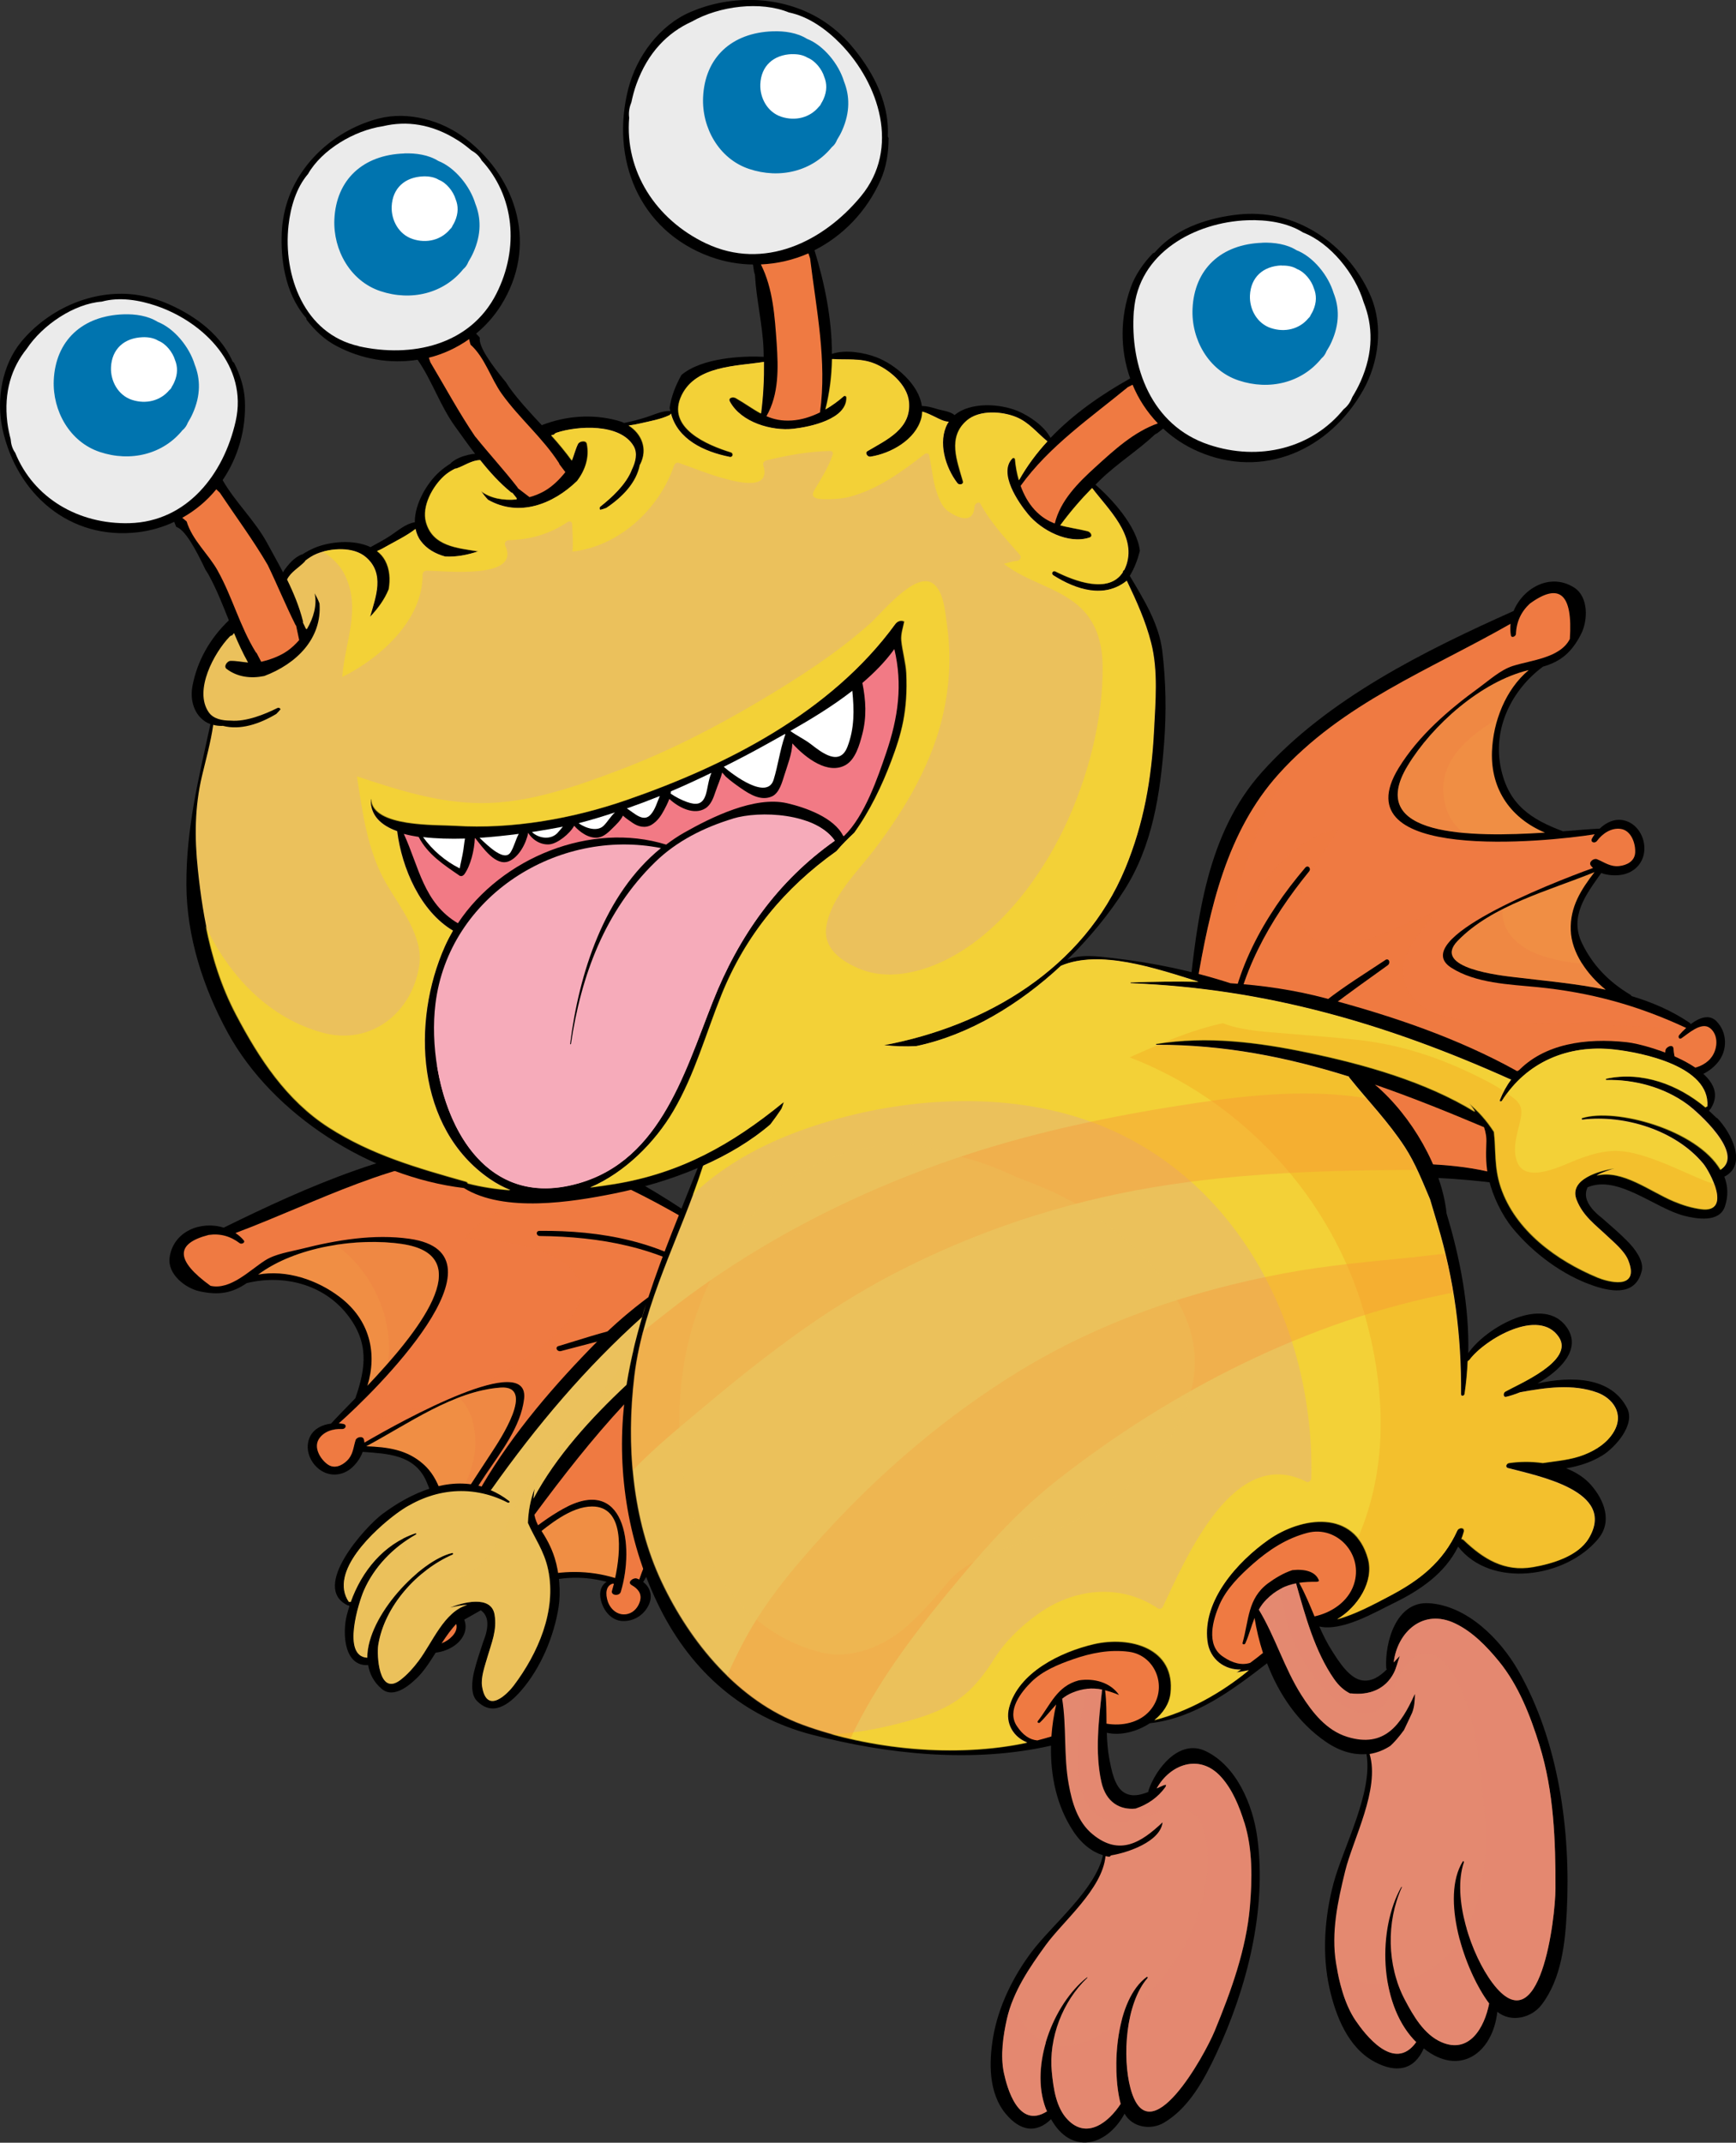 <?xml version="1.0" encoding="UTF-8"?><svg xmlns="http://www.w3.org/2000/svg" viewBox="0 0 210.22 259.38"><rect x="0" y="0" width="210.22" height="259.38" fill="#333333" stroke="none"/><defs><style>.cls-1,.cls-2,.cls-3{fill:#ebc15c;}.cls-1,.cls-4{opacity:.3;}.cls-1,.cls-5{mix-blend-mode:screen;}.cls-6{fill:#0074af;}.cls-7{fill:#f08e44;}.cls-8{fill:#ebebeb;}.cls-9{fill:#f27a85;}.cls-10,.cls-11,.cls-5{fill:#f6abba;}.cls-12,.cls-4{fill:#ef7a42;}.cls-13,.cls-14{fill:#e48970;}.cls-15{fill:#fff;}.cls-11,.cls-4,.cls-16,.cls-3,.cls-17,.cls-18,.cls-14{mix-blend-mode:multiply;}.cls-16{fill:#ffe800;}.cls-16,.cls-3,.cls-17,.cls-18{opacity:.4;}.cls-17{fill:#f89737;}.cls-18{fill:#f3a820;}.cls-14{opacity:.5;}.cls-19{isolation:isolate;}</style></defs><g class="cls-19"><g id="Layer_2"><g id="_1"><g><g><g><path d="M207.86,123.62c-.91-.91-2.13-.4-3.13,.36-.02-.06-.06-.12-.12-.17-2.22-1.49-4.59-2.5-7.04-3.23-.04-.07-.08-.14-.17-.18-2.56-1.54-4.51-3.51-5.82-6.21-1.59-3.28,.53-5.98,2.32-8.51,.85,.31,1.87,.35,2.65,.18,1.46-.32,2.49-1.46,2.57-2.96,.09-1.6-.89-3.25-2.5-3.6-1.09-.24-2.13,.26-2.91,1.01,0,0,0,0,0,0-.95,.03-2.53,.17-4.44,.32-3.9-1.46-6.58-3.22-7.52-7.63-1.02-4.83,1.31-9.49,5.09-12.3,2.15-.62,3.48-1.71,4.62-3.95,.84-1.65,.93-4.53-.88-5.65-2.88-1.79-6.15,.09-7.29,2.86-10.7,4.78-22.57,10.64-30.5,19.53-6.6,7.39-7.84,17.58-8.84,27.39-.6,2.38-1.16,4.75-1.34,7.21-.04,.53-.19,2.01,.19,2.67,.03,1.27,.85,2.65,1.26,3.78,.77,2.16,1.57,4.32,2.38,6.47,1.26,3.32,2.46,5,5.76,3.58,10.68-2.56,20.82-2.63,31.68-1.01-.06,1.07,.56,2.06,1.72,2.38,1.38,.38,2.85-.06,3.73-1.18,1.02-1.29,.49-3.11-.54-4.19-.59-.61-1.33-.8-1.96-.58,3-6.44,8.84-8.4,15.22-10.83,.36,.64,.96,1.11,1.83,1.24,1.56,.24,3.24-.68,4.18-1.87,1.15-1.43,1.12-3.59-.21-4.93Z"/><path class="cls-7" d="M190.21,112.61c.09,2.71,1.99,5.39,4.22,7.19-3.59-.74-7.29-1.06-10.95-1.5-1.65-.2-10.16-1.08-6.98-4.39,4.16-4.32,11.02-6.07,16.59-8.34-1.63,2.12-2.98,4.2-2.88,7.04Z"/><path class="cls-7" d="M180.67,90.98c-.17,4.74,2.43,8.14,6.42,9.81-8.91,.57-21.87,.54-16.63-8.1,2.96-4.89,8.89-10.2,14.65-11.57-2.81,2.35-4.3,6.21-4.44,9.86Z"/><path class="cls-4" d="M191.6,116.65c-1.81-.15-3.59-.48-5.27-1.09-2.45-.9-4.62-2.83-4.37-5.51-2.05,1.04-3.93,2.28-5.45,3.85-3.19,3.31,5.32,4.19,6.98,4.39,3.65,.44,7.36,.76,10.95,1.5-1.08-.88-2.08-1.95-2.83-3.14Z"/><path class="cls-4" d="M175.11,97.78c-1.35-4.5,1.43-7.61,4.98-9.99,.42-.28,.85-.55,1.28-.82,.71-2.26,1.96-4.35,3.74-5.85-5.76,1.38-11.68,6.68-14.65,11.57-3.4,5.61,.88,7.59,6.74,8.13-.96-.77-1.71-1.76-2.09-3.04Z"/><path class="cls-15" d="M185.78,140.51c-3.07-1.6-7.74-4.88-5.11-8.04,1.72-2.06,5.3-2.71,7.77-3.21,4.13-.82,8.67-1.11,12.89-.43-6.77,1.39-12.83,5.19-15.56,11.67Z"/><path class="cls-12" d="M207.12,128.15c-.69,.77-1.82,1.26-2.86,1.18-1.3-.11-1.53-1.31-1.61-2.39-.04-.62-.92-.23-.98,.22-.04,.35-.04,.68,.01,1-2.07-.63-4.55-.47-6.61-.43-3.97,.09-8.07,.65-11.79,2.08-8.39,3.22-2.27,9.97,3.39,12.37,.55,.23,1.2-.71,.6-.96-.23-.1-.52-.23-.82-.37,.01-.04,.03-.07,.05-.11,.77-.55,1.63,.08,2.16,.95,.6,.98,.55,2.24-.42,2.95-.65,.47-1.55,.45-2.25,.12-.87-.41-1-1.2-.85-2.08,.13-.72-.87-.5-1.06-.03-.04,.1-.07,.21-.1,.31-4.9-1.9-10.38-2.16-15.58-2.09-5.18,.07-11.63,.22-16.47,2.57-1.24,.18-2.28,.79-3.18-.53-.76-1.12-1.2-2.51-1.7-3.76-1.11-2.76-1.98-5.77-3.47-8.37,.36-.52,.23-1.54,.23-2.04-.03-3.05,.82-6.22,1.2-9.24,.02-.12-.02-.2-.09-.26,1.56-9.25,3.63-18.56,9.92-25.54,7.7-8.57,18.32-12.62,28.08-18.19-.04,.46-.04,.92,.04,1.39,.07,.38,.57,.15,.61-.14,.06-1.5,.63-2.73,1.71-3.71,3.58-2.59,5.19-1.15,4.82,4.3-1.18,2.31-4.67,2.55-6.92,3.27-1.49,.48-2.85,1.73-4.09,2.63-3.68,2.68-7.32,5.81-9.72,9.72-7.04,11.46,17.87,8.96,23.74,8.02-.12,.16-.23,.33-.32,.5-.26,.46,.32,.67,.6,.3,.66-.89,1.72-1.61,2.87-1.45,1.28,.18,1.82,1.78,1.75,2.89-.07,1.04-1.02,1.51-1.94,1.61-1.08,.11-1.76-.45-2.69-.83-.38-.15-1.04,.33-.75,.75,.08,.12,.18,.22,.28,.31-5.41,1.96-22.43,8.67-17.19,12.06,2.95,1.9,7.04,2.03,10.42,2.36,6.46,.64,12.13,2.19,18.04,4.94-.33,.3-.62,.61-.84,.86-.19,.22,0,.59,.28,.39,.82-.55,2.4-2.02,3.42-1.25,1.16,.88,.94,2.75,.08,3.7Z"/><path class="cls-4" d="M207.03,124.44c-.49,0-.98,0-1.47-.02-.73,.32-1.46,.95-1.94,1.27-.29,.2-.47-.17-.28-.39,.21-.25,.5-.56,.84-.86-.04-.02-.07-.03-.11-.05-3.72-.08-7.45-.21-11.17-.36-4.92-.19-9.93-.08-14.83-.52-3-.27-6.55-.98-7.77-4.11-1.41-3.6,1.53-6.21,3.5-8.91-2.82,.86-5.46,2.34-8.27,3.23-2.06,.65-5.11,1.29-6.88-.41-3.81-3.67,1.38-9.32,3.41-12.92-5.29,.84-8.8,6.04-11.88,9.98-.25,.32-.69,.14-.63-.26,1.12-6.65,3.87-13.11,7.77-18.93-.85,.79-1.68,1.62-2.47,2.5-6.28,6.99-8.35,16.29-9.92,25.54,.07,.05,.11,.13,.09,.26-.38,3.02-1.23,6.19-1.2,9.24,0,.5,.14,1.52-.23,2.04,1.49,2.6,2.36,5.61,3.47,8.37,.51,1.25,.94,2.64,1.7,3.76,.89,1.32,1.94,.72,3.18,.53,4.84-2.35,11.29-2.5,16.47-2.57,5.2-.07,10.68,.19,15.58,2.09,.03-.1,.05-.2,.1-.31,.2-.47,1.19-.69,1.06,.03-.15,.88-.02,1.67,.85,2.08,.7,.33,1.6,.35,2.25-.12,.98-.71,1.02-1.97,.42-2.95-.53-.87-1.4-1.5-2.16-.95-.02,.04-.03,.07-.05,.11,.3,.15,.58,.27,.82,.37,.6,.25-.05,1.19-.6,.96-5.66-2.39-11.79-9.15-3.39-12.37,3.72-1.43,7.82-1.99,11.79-2.08,2.06-.04,4.54-.2,6.61,.43-.05-.32-.06-.65-.01-1,.06-.44,.93-.84,.98-.22,.07,1.08,.31,2.28,1.61,2.39,1.04,.08,2.16-.41,2.86-1.18,.85-.95,1.08-2.82-.08-3.7t0,0Z"/><path d="M158.06,105.03c-4.98,5.86-8.97,12.87-9.4,20.69-.02,.35,.47,.23,.5-.05,.77-7.63,4.6-14.33,9.36-20.18,.3-.37-.13-.83-.46-.46Z"/><path d="M167.73,116.23c-4.6,3.06-10.23,6.27-12.93,11.3-.09,.17,.11,.33,.24,.17,3.73-4.47,8.33-7.46,13-10.85,.4-.29,.15-.94-.31-.63Z"/></g><g><path d="M52.1,200.09c1.45,.03,3.15-.65,3.92-1.93,.43-.72,.45-1.45,.2-2.1,5.68-3.21,10.68-6.3,17.24-4.58-.54,.33-.86,.99-.77,1.79,.17,1.42,1.18,2.92,2.75,2.96,1.37,.03,2.59-.77,3.15-2.02,.47-1.05,.12-2.1-.71-2.71,5.44-8.96,11.67-16.37,20.07-22.66,3.05-1.56,2.56-3.46,.88-6.41-1.08-1.91-2.18-3.81-3.3-5.69-.58-.99-1.1-2.43-2.01-3.23-.24-.68-1.42-1.47-1.84-1.77-1.92-1.37-4-2.41-6.12-3.42-7.81-5.25-16.06-10.55-25.51-10.21-11.37,.41-22.91,5.55-32.96,10.5-2.73-.86-6.1,.4-6.55,3.61-.28,2.01,1.89,3.71,3.62,4.09,2.34,.52,3.96,.22,5.72-.99,4.37-1.06,9.21,.07,12.14,3.77,2.67,3.37,2.32,6.42,1.01,10.17-1.27,1.31-2.34,2.39-2.94,3.07h0c-1.03,.12-2.03,.58-2.52,1.52-.72,1.4-.11,3.12,1.13,4.04,1.15,.85,2.62,.79,3.74-.08,.59-.47,1.19-1.24,1.48-2.06,2.95,.22,6.23,.31,7.67,3.48,1.18,2.61,1.44,5.24,1.01,8.06-.01,.09,0,.17,.03,.24-.96,2.25-1.66,4.6-1.92,7.14,0,.08,.01,.14,.05,.19-1.17,.27-2.28,.86-2.17,2.08,.17,1.79,1.74,3.13,3.49,3.16Z"/><path class="cls-7" d="M44.35,175.07c5.07-2.7,10.54-6.68,16.25-7.1,4.38-.32-.16,6.47-1.03,7.8-1.91,2.95-3.94,5.87-5.58,8.96,.04-2.74-.77-5.77-2.71-7.48-2.02-1.8-4.38-2.08-6.93-2.18Z"/><path class="cls-7" d="M31.26,154.29c4.53-3.39,12.03-4.5,17.43-3.7,9.54,1.42,1.66,10.96-4.2,17.16,1.21-3.94,.3-7.94-3.29-10.7-2.77-2.13-6.51-3.38-9.95-2.76Z"/><path class="cls-4" d="M60.59,167.97c-1.7,.12-3.38,.57-5.04,1.2,.07,.06,.15,.13,.22,.2,1.77,1.73,2.08,5.07,1.57,7.35-.55,2.48-1.8,4.67-3.43,6.59,.04,.48,.07,.96,.07,1.42,1.64-3.09,3.67-6.01,5.58-8.96,.86-1.33,5.41-8.13,1.03-7.8Z"/><path class="cls-4" d="M46.67,159.66c.47,1.86,.54,3.65,.3,5.38,5.22-5.95,9.97-13.23,1.73-14.46-2.41-.36-5.23-.33-8.02,.1,2.88,2.11,5.05,5.28,6,8.98Z"/><path class="cls-7" d="M56.42,195.32c2.07-3.52,5.05-6.68,8.18-9.21,1.87-1.52,4.54-3.75,7.1-3.75,3.93-.01,3.49,5.42,2.79,8.66-6.43-1.95-12.92,.18-18.07,4.31Z"/><path class="cls-12" d="M49.72,196.83c.05-1.22,2.09-1.49,3-1.75,.32-.09,.17-.45-.11-.44-.31,0-.72,.03-1.14,.09,1.59-6.02,3.91-11.13,7.38-16.27,1.82-2.69,4.22-5.77,4.62-9.1,.71-5.91-14.6,2.5-19.34,5.27,0-.13-.02-.27-.06-.39-.14-.47-.89-.28-1.01,.09-.29,.91-.29,1.75-1.03,2.48-.63,.62-1.55,1.03-2.36,.45-.86-.62-1.7-2-1.06-3.04,.59-.95,1.76-1.28,2.82-1.23,.44,.02,.64-.52,.15-.62-.18-.04-.37-.06-.56-.07,4.27-3.75,21.31-20.52,8.59-22.34-4.33-.62-8.86,.15-13.07,1.21-1.42,.36-3.17,.6-4.43,1.4-1.9,1.21-4.2,3.62-6.62,3.08-4.23-3.06-4.31-5.11-.22-6.16,1.37-.2,2.63,.14,3.77,1.01,.23,.15,.71-.08,.47-.36-.29-.35-.63-.64-1-.88,10.04-3.77,19.5-9.1,30.49-9.53,8.97-.35,17.06,3.8,24.81,8.3,0,.08,.03,.16,.13,.22,2.45,1.57,5.3,2.87,7.52,4.76,.36,.31,1.03,1.03,1.63,1.08,1,2.68,2.69,5.16,4.04,7.65,.61,1.14,1.36,2.3,1.73,3.55,.42,1.46-.66,1.87-1.55,2.66-4.68,2.13-8.72,6.78-11.93,10.53-3.22,3.78-6.37,7.96-7.97,12.72-.09-.04-.18-.09-.29-.12-.46-.14-1.23,.46-.62,.81,.74,.42,1.24,1,1.01,1.89-.19,.72-.72,1.39-1.47,1.58-1.11,.29-2.07-.45-2.43-1.49-.31-.92-.25-1.94,.62-2.17,.04,.01,.07,.02,.11,.03-.08,.31-.16,.59-.23,.83-.18,.6,.91,.7,1.07,.14,1.7-5.62,.47-14.24-7.02-10.04-3.32,1.87-6.24,4.53-8.72,7.39-1.28,1.48-2.92,3.21-3.72,5.12-.21-.23-.45-.44-.73-.62-.36-.23-1.19,.17-.76,.58,.75,.71,1.48,1.62,.77,2.64-.57,.82-1.62,1.34-2.61,1.38-1.22,.05-2.73-.93-2.67-2.32Z"/><path class="cls-4" d="M98.83,165.28c-.36-1.25-1.12-2.41-1.73-3.55-1.35-2.5-3.04-4.97-4.04-7.65-.6-.05-1.27-.77-1.63-1.08-2.22-1.89-5.07-3.19-7.52-4.76-.1-.06-.13-.14-.13-.22-7.75-4.5-15.85-8.65-24.81-8.3-2.22,.09-4.37,.38-6.49,.81,2.93,.17,5.85,.53,8.71,1.18,2.26,.52,4.78,1.22,6.54,2.8,.3,.27-.06,.72-.39,.71-4.13-.15-8.42,1.43-11.08,4.65,3.96,.2,8.65,.73,11.96,2.96,3.65,2.46,2.05,5.86-.64,8.42-4.62,4.39-10.87,7.26-16.9,9.12-2.92,.9-5.89,1.61-8.89,2.11,.15,.19-.04,.51-.38,.49-1.06-.06-2.23,.28-2.82,1.23-.65,1.05,.2,2.42,1.06,3.04,.81,.59,1.73,.17,2.36-.45,.74-.72,.74-1.57,1.03-2.48,.12-.38,.87-.56,1.01-.09,.04,.13,.05,.26,.06,.39,4.74-2.78,20.05-11.19,19.34-5.27-.4,3.32-2.8,6.41-4.62,9.1-3.47,5.14-5.79,10.25-7.38,16.27,.43-.06,.83-.09,1.14-.09,.28,0,.44,.35,.11,.44-.9,.27-2.94,.53-3,1.75-.06,1.39,1.45,2.36,2.67,2.32,.99-.04,2.04-.56,2.61-1.38,.71-1.02-.02-1.92-.77-2.64-.43-.41,.39-.81,.76-.58,.28,.17,.52,.38,.73,.62,.8-1.91,2.43-3.64,3.72-5.12,2.48-2.86,5.4-5.53,8.72-7.39,7.49-4.2,8.71,4.42,7.02,10.04-.17,.55-1.25,.45-1.07-.14,.07-.24,.15-.52,.23-.83-.04-.02-.07-.02-.11-.03-.87,.23-.93,1.25-.62,2.17,.35,1.04,1.31,1.78,2.43,1.49,.74-.19,1.28-.86,1.47-1.58,.23-.89-.27-1.47-1.01-1.89-.61-.35,.16-.94,.62-.81,.1,.03,.19,.08,.29,.12,1.59-4.76,4.74-8.95,7.97-12.72,3.21-3.76,7.26-8.41,11.93-10.53,.89-.79,1.97-1.2,1.55-2.66Z"/><path d="M65.33,149c7.34-.08,14.93,1.26,20.93,5.72,.27,.2-.11,.49-.34,.33-6.07-4.09-13.33-5.36-20.54-5.43-.46,0-.53-.61-.06-.62Z"/><path d="M67.65,162.94c5.05-1.51,10.85-3.69,16.19-2.61,.18,.04,.18,.28-.02,.28-5.56,.02-10.56,1.57-15.9,2.94-.45,.11-.78-.46-.27-.62Z"/></g><path d="M69.19,80.26c-.39-1.46-1.45-2.77-3.08-2.58-.06,0-.11,.13-.03,.13,.78,.02,1.28,.4,1.62,.93-1.15-.17-1.16,3.95,.6,4.11-.08,.58-.18,1.15-.22,1.76-.02,.42,.47,.51,.73,.24,1-1.06,.72-3.33,.38-4.6Zm-1.42,.55c-.15-.39-.45-1.49-.04-1.81,.03-.02,.06-.06,.07-.11,.31,.57,.47,1.28,.56,1.95,.04,.32,.05,.63,.04,.93-.29-.23-.47-.52-.64-.96Z"/><path d="M75.54,76.98c-.88-1.23-2.33-2.08-3.79-1.34-.06,.03-.06,.16,.02,.13,.74-.25,1.34-.07,1.84,.3-1.13,.24,.3,4.11,2,3.64,.13,.57,.23,1.14,.41,1.73,.13,.4,.62,.31,.77-.03,.57-1.34-.49-3.37-1.26-4.44Zm-1.14,1.02c-.28-.31-.95-1.24-.67-1.68,.02-.04,.03-.08,.03-.13,.5,.42,.89,1.04,1.21,1.63,.15,.29,.27,.57,.37,.85-.35-.11-.62-.32-.93-.67Z"/><path d="M207.89,135.35c-.3-.3-.62-.59-.93-.88,.02-.04,.04-.09,.05-.14,.03-.01,.07-.03,.1-.06,3.09-4.58-7.31-7.81-10.12-8.11-4.95-.54-10.02,.18-13.21,3.56-.04-.03-.05-.06-.1-.08-7.18-3.99-15.19-6.69-23.11-8.79-3.9-1.03-7.73-1.58-11.58-1.83-4.68-1.52-9.49-2.5-14.37-3.06-1.45-.17-3.85-.51-5.39,.22,2.73-2.66,5.11-5.58,6.96-8.5,3.38-5.35,4.31-11.58,4.78-17.77,.28-3.7,.22-7.39-.22-11.08-.4-3.33-2.26-6.29-3.94-9.12,.56-.93,.95-1.96,1.22-3.02-.33-3.06-3.59-6.47-5.33-7.98-.02-.01-.04-.02-.05-.03,.21-.21,.41-.42,.62-.62,2.04-1.97,4.52-3.53,6.59-5.47,.1-.06,.2-.12,.3-.17,.23-.18,.46-.35,.69-.54,1.19,1.11,2.58,2.04,4.17,2.74,7.96,3.49,16.01-.18,20.08-7.44,1.87-3.34,2.41-7.71,.92-11.25-2-4.74-6.26-8.58-11.34-9.71-1.48-.33-3.14-.42-4.66-.26-1.72,.18-3.46,.55-5.1,1.17-1.92,.73-3.68,1.82-5.05,3.39-.08,.09-.16,.12-.25,.13-1.18,1.22-2.14,2.62-2.68,4.11-1.34,3.71-1.3,7.61-.08,11.05-3.49,1.95-6.87,4.3-9.65,7.2-.75-1.45-2.59-2.67-3.93-3.24-2.14-.91-5.74-1.15-7.69,.48-.5-.46-1.52-.55-2.15-.75-.61-.19-1.19-.35-1.81-.35-.35-2.64-3.25-5.05-5.52-5.91-1.45-.55-3.73-.96-5.37-.4,0-4.24-.87-8.51-2.11-12.55,3.44-1.74,6.32-4.69,8.01-8.5,.68-1.53,.97-3.3,.96-5.1-.06-.07-.1-.16-.09-.28,.1-2.19-.45-4.31-1.38-6.27-.79-1.67-1.86-3.22-3.04-4.61-1.04-1.23-2.37-2.37-3.74-3.21-4.7-2.85-10.75-3.02-15.75-.86-3.73,1.61-6.5,5.34-7.51,9.26-2.19,8.52,1.28,17.2,9.9,20.35,1.73,.63,3.47,.93,5.19,.95,.04,.31,.09,.61,.14,.91,.04,.11,.07,.24,.1,.35,.17,2.99,.92,6,1.04,8.99,.01,.31,.01,.62,.02,.93-.02,0-.04,0-.06-.01-2.43-.12-7.41,.1-9.9,2.2-.69,1.24-1.23,2.57-1.43,3.98,.02,.14,.05,.28,.08,.42-.04-.02-.06-.04-.12-.04-.93,0-1.87,.46-2.74,.74-.89,.28-1.81,.54-2.74,.71-.27-.13-.56-.23-.87-.31-3.04-.8-6.18-.55-9.1,.58,0-.01-.01-.02-.02-.03-1.36-1.46-2.73-2.92-3.89-4.52-.14-.2-.28-.42-.42-.64-1.78-2.16-3.33-4.32-3.17-5.41-.15-.17-.29-.34-.45-.48,1.15-.95,2.18-2.09,3.02-3.43,4.44-7.08,2.08-15.25-4.25-20.15-2.91-2.25-6.99-3.38-10.57-2.46-4.79,1.24-9.04,4.74-10.83,9.41-.52,1.37-.84,2.93-.9,4.39-.07,1.66,.03,3.37,.4,5.01,.42,1.93,1.21,3.76,2.51,5.28,.07,.08,.09,.17,.09,.26,.99,1.3,2.19,2.41,3.53,3.13,3.16,1.7,6.64,2.23,9.92,1.72,1.73,2.48,2.73,5.57,4.53,8.06,.8,1.11,1.6,2.24,2.43,3.33-.3,0-.62,.07-.87,.13-.72,.18-1.37,.42-1.96,.89-.05,.05-.09,.09-.12,.14-.51,.32-.98,.67-1.35,1-1.5,1.33-3.02,3.87-3,6.13-.01,0-.02,0-.03,0-1.03,.15-2.02,1.01-2.86,1.57-.8,.54-1.64,.96-2.47,1.43-2.03-.97-4.96-.68-6.8,.1-.46,.2-.97,.46-1.48,.79-.06,0-.11,.02-.18,.05-.68,.33-1.17,.81-1.64,1.39-.17,.21-.36,.46-.49,.73-.64-1.23-1.32-2.43-1.97-3.63-1.48-2.69-3.85-4.91-5.35-7.54,1.86-2.74,2.87-6.13,2.69-9.7-.08-1.52-.57-3.07-1.32-4.53-.08-.03-.15-.09-.19-.19-.82-1.82-2.14-3.32-3.7-4.53-1.33-1.03-2.83-1.86-4.36-2.5-1.35-.57-2.9-.95-4.36-1.07-4.99-.38-9.97,1.96-13.14,5.76C.24,44.21-.48,48.38,.31,51.97c1.72,7.82,8.1,13.44,16.39,12.46,1.58-.19,3.05-.63,4.4-1.26,.06,.2,.16,.41,.24,.61,1.06,.32,2.34,2.65,3.54,5.18,.15,.22,.28,.44,.4,.65,.95,1.74,1.68,3.59,2.42,5.45,0,.01,.01,.02,.02,.03-2.27,2.16-3.84,4.89-4.42,7.98-.37,2.01,.45,3.94,2.18,4.59-1.43,6.59-2.94,12.6-2.91,19.45,.03,6.26,2.03,12.44,5.01,17.9,5.47,10.01,17.37,17.47,28.58,18.8,0,0,0,0,.01,0,4.89,3.03,13.12,1.69,18.19,.67,3.28-.66,6.79-1.67,10.13-3.09-2.05,5.17-4.24,10.34-5.97,15.63-2.1,1.57-4.12,3.28-6.05,5.22-5.26,5.31-10.3,11.14-14.09,17.6-.02,.04-.02,.07-.04,.11-4.07-1.17-8.39,.61-12.03,3.32-2.07,1.54-8.75,8.89-4.2,11.06,.03,.02,.07,0,.1,0,.04,.03,.07,.06,.11,.09-.12,.37-.23,.74-.33,1.12-.55,2.25-.3,6.2,2.59,6.02,.18,1.08,.69,2.06,1.63,2.87,1.45,1.24,3.38-.41,4.38-1.41,2.37-2.35,4.01-7.68,7.62-8.12,.02,.03,.06,.05,.08,.08,.02,.02,.05,.03,.07,.05,.72,.61,.76,1.55,.54,2.51h0s0,0,0,0c-.09,.4-.23,.81-.38,1.19,0,.03-.02,.06-.03,.09-.39,1.17-.78,2.32-1.08,3.52-.24,.98-.47,2.71,.31,3.52,1.91,1.99,3.91,.5,5.42-1.25,2.36-2.73,3.94-6.53,4.5-10.05,.29-1.87,.09-4.17-.47-5.96-.42-1.35-1.03-2.42-1.8-3.6-.35-.54-.55-1.08-.66-1.63,3.49-4.71,7.01-9.22,10.87-13.37-.91,8.41,.56,17.17,4.36,24.72,3.87,7.68,10.03,13.08,18.32,15.25,9.27,2.42,19.59,3.48,29.01,1.34-.08,3.65,.69,7.32,2.69,10.35,1.04,1.58,2.29,2.51,3.6,2.92-.89,4.14-6.17,8.44-8.6,11.65-2.27,3.01-4.06,6.63-4.7,10.37-.51,3.04-.58,6.75,1.54,9.29,1.74,2.08,3.67,2.4,5.48,.64,2.4,4.31,6.7,3.36,8.9-.67,.91,1.66,3.16,2.04,4.76,1.1,3.04-1.79,4.89-5.24,6.34-8.34,3.71-7.94,6.15-17.42,4.97-26.19-.53-3.94-2.5-8.65-6.24-10.45-3.24-1.56-6.05,2.18-6.92,4.71-.03,.09-.04,.16-.03,.22-.96,.39-1.95,.63-2.87,.12-1.27-.7-1.63-2.94-1.87-4.19-.19-1.02-.26-2.05-.29-3.09,1.62,.38,3.63-.11,5.2-1.15,5.44-.61,9.93-3.96,14.2-7.26,1.45,3.78,3.78,7.21,7.1,9.49,1.74,1.2,3.42,1.63,4.94,1.5,.82,4.66-2.83,11.31-3.99,15.65-1.08,4.06-1.41,8.55-.49,12.68,.75,3.35,2.24,7.22,5.49,8.94,2.67,1.42,4.8,.94,5.93-1.64,4.29,3.44,8.33,.65,8.91-4.43,1.63,1.33,4.12,.78,5.37-.87,2.39-3.13,2.85-7.47,3.04-11.28,.49-9.76-.97-20.57-5.87-29.14-2.2-3.84-6.21-7.88-10.83-8.17-4.01-.25-5.33,4.8-5.17,7.78,0,.1,.03,.18,.07,.24-.82,.81-1.75,1.47-2.92,1.33-1.6-.19-2.92-2.35-3.69-3.55-.61-.95-1.11-1.96-1.56-2.98,2.78,.62,6.69-1.7,9.01-2.83,3.28-1.6,6.22-3.64,7.8-6.84,3.98,5.11,13.05,3.79,16.96-.94,1.75-2.11,.73-4.69-.86-6.51-.79-.91-1.85-1.57-3.02-2.03,1.54-.26,3.02-.72,4.39-1.56,1.53-.95,4.02-3.7,3-5.71-1.96-3.85-6.81-3.89-10.86-3,2.8-1.6,5.36-4.16,3.56-6.78-2.75-3.98-9.75-.06-11.94,3.11,.12-5.72-.98-11.45-2.63-16.91-.55-5.46-4.22-11.82-8.68-15.6,4.41,1.52,8.79,3.29,13.22,5.16,.2,.59,.32,1.21,.28,1.91-.07,1.54-.05,2.9,.3,4.41,.47,2,1.56,4.28,2.87,5.89,2.48,3.02,6.09,5.73,9.84,6.99,2.4,.81,5.11,1.11,5.81-1.83,.29-1.21-.9-2.72-1.67-3.5-.95-.97-1.96-1.84-2.98-2.73-.03-.02-.05-.04-.08-.07-.36-.28-.71-.58-1.02-.91,0,0,0,0-.01,0h0c-.74-.79-1.24-1.7-.89-2.67,0-.03,.03-.06,.04-.09,0-.04,.02-.08,.03-.12,3.65-1.58,8.17,2.54,11.72,3.44,1.49,.38,4.24,.86,4.92-1.11,.44-1.29,.37-2.51-.06-3.62,2.82-1.44,.87-5.31-.9-7.13Z"/><path class="cls-8" d="M137.31,37.64c.52-7.03,7.38-10.75,13.76-10.98,2.34-.08,4.82,.28,6.74,1.49,3.27,1.27,6.28,4.95,7.32,8.44,1.13,2.83,1.21,6.04-.37,9.59-.3,.67-.64,1.29-1,1.88-.21,.55-.52,1.04-.99,1.43-.01,.01-.03,.01-.04,.02-3.86,4.78-10.25,6.36-16.35,4.32-6.94-2.31-9.58-9.41-9.08-16.19Z"/><path class="cls-12" d="M136.6,46.85c.18-.1,.37-.19,.55-.28,.71,1.73,1.75,3.31,3.06,4.68-2.91,1.03-5.28,3.22-7.55,5.28-2.09,1.9-4.25,4.04-4.93,6.84-.85-.32-1.65-.8-2.44-1.65-.75-.81-1.31-1.83-1.7-2.91,0,0,0,0,.01-.01,3.44-4.79,8.45-8.22,12.99-11.95Z"/><path class="cls-8" d="M85.52,29.48c-6.14-2.91-9.87-8.78-9.33-15.24,0-.02,0-.03-.01-.05-.08-.64,.05-1.25,.28-1.82,.15-.72,.34-1.44,.6-2.17,1.39-3.86,3.79-6.26,6.72-7.59,3.35-1.9,8.34-2.51,11.76-1.1,2.35,.48,4.51,2.02,6.24,3.79,4.71,4.84,7.23,12.69,2.49,18.44-4.57,5.55-11.77,9.04-18.76,5.73Z"/><path class="cls-12" d="M92.13,32.01c2-.09,3.95-.54,5.76-1.34,.08,.2,.14,.41,.21,.62,.75,6.16,2.06,12.44,1.2,18.61,0,0,0,.01,0,.02-1.09,.54-2.26,.91-3.42,.98-1.23,.08-2.19-.14-3.07-.52,1.53-2.64,1.44-5.85,1.24-8.83-.23-3.22-.44-6.63-1.91-9.54Z"/><path class="cls-8" d="M43.45,41.9c-6.61-1.48-9.19-8.53-8.51-14.63,.25-2.24,.94-4.55,2.36-6.21,1.67-2.93,5.59-5.27,9.06-5.78,2.85-.68,5.91-.3,9.07,1.7,.59,.37,1.13,.79,1.64,1.22,.49,.28,.92,.64,1.22,1.15,0,.02,.01,.03,.01,.04,4.01,4.34,4.6,10.64,1.81,16.16-3.18,6.28-10.3,7.79-16.68,6.36Z"/><path class="cls-12" d="M57.54,52.85c-1.96-2.89-3.64-6.01-5.42-8.99-.07-.19-.13-.38-.19-.56,1.74-.43,3.39-1.2,4.88-2.25,.04,.23,.11,.45,.17,.67,1.77,1.6,2.43,4.07,3.8,5.98,2.11,2.94,4.92,5.28,6.9,8.34,.03,.05,.05,.1,.05,.14,.25,.32,.49,.64,.73,.97-.7,.89-1.57,1.74-2.53,2.29-.53,.3-1.14,.56-1.81,.74-.47-.37-.94-.72-1.41-1.08-.01-.04-.02-.08-.05-.11-1.64-2.11-3.44-4.06-5.11-6.14Z"/><path class="cls-8" d="M15.66,63.33c-6.18,.16-11.62-3.07-13.83-8.55,0-.01-.02-.02-.03-.03-.33-.49-.47-1.03-.51-1.59-.17-.65-.31-1.31-.4-2.01-.45-3.71,.51-6.64,2.34-8.92,1.94-2.92,5.74-5.46,9.1-5.72,2.11-.58,4.49-.21,6.62,.52,5.81,1.99,11.08,7.34,9.59,13.95-1.43,6.38-5.85,12.17-12.88,12.35Z"/><path class="cls-12" d="M26.38,69.11c-1.14-2.05-3.09-3.71-3.78-5.99-.18-.15-.35-.3-.53-.44,1.59-.89,2.98-2.05,4.12-3.45,.14,.13,.28,.27,.43,.41,1.93,2.89,4.04,5.73,5.8,8.75,1.16,2.4,2.16,4.86,3.36,7.25,.02,.04,.05,.07,.08,.1,.12,.58,.24,1.16,.37,1.74-.45,.52-.94,.97-1.44,1.32-.91,.63-2.05,1.05-3.16,1.31-.19-.36-.38-.71-.56-1.07-.04-.02-.08-.06-.11-.11-1.91-3.1-2.82-6.65-4.58-9.81Z"/><path class="cls-10" d="M88.74,99.1c-3.46,1.05-6.79,2.7-9.4,5.25-6.09,5.93-8.98,13.74-10.2,22.01,0,.06-.11,.08-.1,0,1.07-8.5,4.1-18.11,11-23.7-12.47-2.47-25.71,5.79-27.31,18.86-1.18,9.63,3.54,24.72,16.21,21.99,10.78-2.32,13.82-13.3,17.38-22.28,3.11-7.87,7.85-14.6,14.77-19.47-2.33-3.39-9.14-3.65-12.34-2.67Z"/><path class="cls-11" d="M97.72,99.41c-3.8,2.32-7.2,5.26-10.01,8.74-3.83,4.74-6,10.06-8.61,15.49-2.02,4.21-4.38,8.3-8.52,10.71-2.58,1.5-5.22,1.44-6.36-1.38-2.12,1.91-5.06,3.16-7.68,1.3-1.84-1.31-2.99-3.28-3.64-5.44,1.28,8.38,6.32,16.8,16.04,14.7,10.78-2.32,13.82-13.3,17.38-22.28,3.11-7.87,7.85-14.6,14.77-19.47-.75-1.09-1.96-1.85-3.37-2.36Z"/><path class="cls-9" d="M55.73,106.01c.17,.12,.4-.05,.5-.18,.75-1.03,1.21-2.9,1.27-4.37,.02,0,.04,0,.05,0,.95,1.19,2.47,3.41,4.04,2.81,1.22-.47,2.13-2.17,2.37-3.46,.53,.89,1.55,1.49,2.58,1.4,.97-.09,2.46-1.28,2.99-2.25,.74,.83,1.82,1.56,2.89,1.43,.71-.09,1.31-.69,1.79-1.17,.38-.38,.97-.92,1.22-1.49,.38,.35,.87,.66,1.16,.87,.69,.48,1.55,.69,2.31,.24,.71-.43,1.16-1.1,1.54-1.82,.2-.38,.44-.84,.61-1.31,1.18,1.09,3.02,1.99,4.37,1.14,.69-.43,.99-1.32,1.23-2.04,.23-.69,.62-1.54,.8-2.3,.21,.24,.44,.5,.44,.5,.57,.51,1.19,.96,1.81,1.39,1.11,.77,2.47,1.6,3.79,1,.88-.4,1.23-1.74,1.49-2.56,.37-1.19,.92-2.55,.97-3.85,1.69,1.86,4.35,3.8,6.44,2.62,1.21-.68,1.7-2.48,2.02-3.7,.56-2.13,.44-4.15,.02-6.24,1.47-1.26,2.8-2.61,3.87-4.1,1.02,4.28,.48,8.26-.99,12.57-1,2.92-2.58,7.62-5.1,10.06-.03,0-.06-.01-.1,0-1.11-2.25-4.6-3.46-6.8-3.97-3.94-.9-9.19,1.71-12.49,3.58-.76,.43-1.47,.92-2.15,1.43-9.1-2.83-19.97,1.58-25.22,9.52-4.16-2.45-4.72-6.86-6.55-10.82,.56,.15,1.16,.27,1.8,.37,1.1,2.13,3.06,3.39,5.04,4.75Z"/><path class="cls-15" d="M51.23,101.33c1.57,.19,3.3,.23,5.08,.18-.09,.45-.13,.92-.2,1.38-.11,.75-.31,1.48-.44,2.23-1.76-.88-3.29-2.19-4.44-3.79Z"/><path class="cls-15" d="M58.06,101.42c1.63-.11,3.25-.28,4.76-.48-.39,.7-.56,1.56-.99,2.23-.74,1.17-2.67-.71-3.77-1.76Z"/><path class="cls-15" d="M64.41,100.72c1.44-.22,2.73-.45,3.75-.65-.24,.28-.47,.57-.69,.8-.83,.82-2.22,.63-3.06-.15Z"/><path class="cls-15" d="M70.05,99.65s.09-.02,.13-.03c1.44-.37,2.87-.81,4.29-1.28-.52,.47-.95,1.22-1.39,1.63-.75,.72-2.12,.32-3.03-.33Z"/><path class="cls-15" d="M75.91,97.86c1.34-.47,2.67-.97,3.99-1.5-.33,.75-.54,1.6-1.1,2.24-.87,.99-1.94-.13-2.89-.74Z"/><path class="cls-15" d="M81.21,96.05c.01-.09,.04-.18,.04-.26,1.65-.7,3.29-1.46,4.9-2.24-.36,.82-.46,1.91-.67,2.6-.39,1.26-1.14,1.34-2.3,.93-.67-.24-1.37-.6-1.98-1.02Z"/><path class="cls-15" d="M87.64,92.82c1.7-.85,3.38-1.73,5.02-2.64,.77-.42,1.57-.87,2.39-1.33,.02,.03,.04,.06,.06,.09-.03,.03-.05,.07-.06,.11-.6,1.73-.83,3.59-1.37,5.34-.78,2.49-4.85-.53-6.04-1.57Z"/><path class="cls-15" d="M95.71,88.48c2.5-1.42,5.14-3.02,7.5-4.86,.23,2.3,.28,4.53-.59,6.78-.94,2.44-3.15,.67-4.43-.32-.78-.6-1.69-1.01-2.49-1.6Z"/><path class="cls-2" d="M64.6,181.4c.03-.39,.08-.78,.13-1.18-.5,1.32-.75,2.68-.81,4.13,.74,1.73,1.97,3.36,2.45,5.66,1.04,4.97-1.23,10.14-4.18,14.05-.61,.81-3.26,3.69-3.82,.05-.16-1.06,.34-2.43,.63-3.45,.52-1.79,1.2-3.3,.89-5.19-.4-2.47-3.97-1.45-5.31-.9-.02,0-.04,.02-.06,.03,.65-.14,1.38-.32,2.06-.32-2.81,.83-4.18,4.48-5.89,6.77-.64,.85-1.35,1.65-2.19,2.3-2.68,2.07-2.88-3.1-2.7-4.22,.76-4.76,4.77-9.11,9-10.95,.11-.05,.07-.21-.05-.18-3.81,.88-10.28,7.54-10.28,12.67-3.13-.17-1-6.79-.42-8.12,1.26-2.9,3.6-5.28,6.33-6.81,.09-.05,0-.15-.08-.12-3.84,1.29-6.5,4.58-7.83,8.31-.07-.03-.14-.03-.22,0-2.51-3.66,3.17-8.78,5.75-10.69,4.03-3,8.94-3.68,13.48-1.35,.13,.06,.32-.07,.18-.18-.73-.57-1.48-1-2.25-1.33,.04-.03,.08-.06,.11-.1,5.52-7.79,11.41-14.73,18.23-20.85,.14-.53,.31-1.05,.49-1.56-1.01,3.2-1.85,6.44-2.38,9.77-4.24,3.97-8.55,8.66-11.27,13.79Z"/><path class="cls-3" d="M48.78,186.27c-.09-1.4,.19-2.74,.72-4.03-.51,.29-1,.62-1.49,.98-2.58,1.92-8.26,7.04-5.75,10.69,.08-.02,.15-.03,.22,0,1.15-3.21,3.28-6.08,6.3-7.64Z"/><path class="cls-3" d="M50.47,190.49c-.48-.44-.88-1.04-1.18-1.82-.24-.65-.39-1.28-.47-1.91-2.03,1.49-3.74,3.47-4.75,5.78-.58,1.33-2.7,7.94,.42,8.12,0-3.44,2.91-7.56,5.98-10.17Z"/><path class="cls-3" d="M74.09,166.86c-1.96,2.81-3.95,5.45-6.19,8.05-2.16,2.5-4.26,5.02-5.74,7.99-1.05,2.11-2.02,4.49-3.69,6.21-2.01,2.07-5.46,3.27-7.67,1.65-2.51,2.19-4.47,5.18-4.98,8.36-.18,1.13,.01,6.3,2.7,4.22,.84-.65,1.56-1.45,2.19-2.3,1.71-2.29,3.08-5.94,5.89-6.77-.68,0-1.41,.18-2.06,.32,.02,0,.03-.02,.06-.03,1.34-.55,4.91-1.56,5.31,.9,.31,1.89-.38,3.4-.89,5.19-.29,1.02-.8,2.39-.63,3.45,.56,3.64,3.21,.75,3.82-.05,2.95-3.91,5.22-9.08,4.18-14.05-.48-2.29-1.71-3.93-2.45-5.66,.06-1.45,.31-2.81,.81-4.13-.05,.4-.1,.79-.13,1.18,2.72-5.14,7.03-9.82,11.27-13.79,.23-1.44,.52-2.87,.86-4.28-.93,1.14-1.8,2.33-2.64,3.54Z"/><path class="cls-13" d="M137.53,218.93c1.43-.49,2.67-1.32,3.61-2.62,.03-.08,.05-.17,.08-.25-.09-.01-.18,0-.28,.04-.28,.11-.57,.25-.87,.39,1.57-2.86,5.15-4.31,7.79-1.4,1.4,1.55,2.22,3.6,2.83,5.56,1,3.24,.94,6.8,.66,10.13-.44,5.2-2.29,10.28-4.27,15.08-1.21,2.93-7.97,15.22-10.19,6.92-1-3.74-.6-10.28,2.06-13.33,.06-.07,0-.19-.09-.13-3.71,2.7-4.31,10.96-3.16,15.36-1.47,2.25-4.07,4.29-6.38,1.94-1.45-1.47-1.76-3.84-1.95-5.79-.41-4.15,1.31-8.57,4.29-11.41,.03-.03,0-.08-.04-.05-4.13,3.28-6.94,10.68-5,15.84,.05,.13,.11,.24,.16,.37-3.5,2.22-4.85-2.94-5.22-4.66-.44-2.09-.09-4.5,.37-6.54,.76-3.33,2.72-6.19,4.69-8.91,2.08-2.88,6.88-6.8,7.25-10.78,.16,.04,.33,.05,.5,.07,.07-.09,.16-.17,.26-.18,1.91-.32,5.87-1.63,6.15-3.98-2.55,2.4-5.18,4.14-8.46,1.45-1.84-1.5-2.51-3.87-2.91-6.09-.62-3.41-.24-6.92-.79-10.33,.35-.28,.73-.52,1.18-.71,1.3-.55,2.47-.63,3.65-.39-.4,3.65-.89,7.6-.09,11.19,.56,2.49,2.28,3.4,4.14,3.22Z"/><path class="cls-12" d="M133.99,208.64c-.01-1.35,0-2.7-.17-4.03,.55,.14,1.11,.33,1.69,.57-1.05-1.53-3.03-2.06-4.87-1.77-2.67,.7-3.42,2.95-4.96,4.92-.13,.17,.11,.31,.25,.18,.73-.7,1.31-1.49,1.97-2.18-.29,1.26-.49,2.56-.58,3.87-.56,.17-1.12,.33-1.7,.48-.94-.08-1.76-.65-2.47-1.72-1.3-1.9,.54-4.18,1.75-5.37,1.36-1.34,3.24-2.11,5.02-2.73,2.2-.77,4.47-1.22,6.8-.91,3.29,.44,4.79,4.49,2.54,7.11-1.28,1.49-3.41,1.91-5.27,1.59Z"/><path class="cls-13" d="M161.55,203.25c.59,.85,1.25,1.41,1.94,1.75,.03,0,.06-.01,.1-.01,2.15,.25,4.16-.45,5.2-2.49,.28-.55,.46-1.33,.72-2.03,0,0,0,0-.01,0-.24,.23-.48,.5-.73,.77,.42-3.61,3.51-6.61,7.46-4.71,2.1,1.01,3.81,2.78,5.26,4.55,2.4,2.92,3.83,6.62,4.94,10.19,1.73,5.55,1.95,11.58,1.93,17.36-.01,3.53-1.83,19.07-7.61,11.43-2.6-3.44-4.94-10.36-3.48-14.63,.03-.1-.08-.19-.14-.09-2.7,4.35,.16,13.13,3.2,17.19-.57,2.93-2.41,6.14-5.77,4.68-2.11-.91-3.43-3.22-4.45-5.16-2.17-4.11-2.25-9.4-.36-13.59,.02-.04-.04-.08-.06-.04-2.88,5.12-2.68,13.94,1.49,18.46,.1,.12,.21,.21,.32,.32-2.68,3.76-6.24-.99-7.35-2.62-1.33-1.97-1.98-4.6-2.36-6.91-.62-3.76,.21-7.53,1.1-11.17,.94-3.85,4.24-9.91,2.96-14.18,.9-.14,1.74-.48,2.51-.98,.43-.38,1.04-1.07,1.65-1.91,.33-.7,.67-1.4,.99-2.1,.28-.72,.32-1.48,.34-2.25-.01,.03-.04,.04-.05,.07-1.63,3.58-3.61,6.5-8.14,5.1-2.53-.78-4.22-2.94-5.57-5.07-2.07-3.26-3.16-7.05-5.15-10.33,.24-.43,.54-.85,.92-1.23,1.11-1.12,2.29-1.69,3.6-1.94,1.12,3.94,2.27,8.22,4.61,11.59Z"/><path class="cls-14" d="M126.64,247.31c-2-.88-3.48-3.01-4-5.11-.28,.71-.52,1.43-.69,2.18-.46,2.04-.81,4.45-.37,6.54,.37,1.72,1.72,6.88,5.22,4.66-.05-.13-.11-.24-.16-.37-.89-2.37-.77-5.21,0-7.9Z"/><path class="cls-14" d="M135.87,244.45c-2,1.67-4.38,3.13-6.98,3.28-.49,.03-.96-.03-1.41-.14-.16,1.08-.2,2.17-.1,3.24,.2,1.95,.5,4.32,1.95,5.79,2.3,2.35,4.91,.31,6.38-1.94-.71-2.69-.75-6.81,.16-10.24Z"/><path class="cls-14" d="M150.69,220.65c-.61-1.96-1.43-4.01-2.83-5.56-2.64-2.91-6.22-1.46-7.79,1.4,.3-.14,.59-.28,.87-.39,.11-.04,.2-.05,.28-.04-.03,.09-.05,.17-.08,.25-.94,1.31-2.18,2.14-3.61,2.62-1.86,.18-3.58-.73-4.14-3.22-.81-3.59-.32-7.54,.09-11.19-.61-.12-1.22-.16-1.84-.09-.56,2.3-.96,4.63-1.08,6.97-.11,2.1-.14,4.54,.86,6.46,.38,.74,.86,1.47,1.57,1.93,1.96,1.25,3.68,.69,5.71,.05,3.1-.98,6.23-1.89,7.18,2.03,1.03,4.32-.24,9.63-2.37,13.46-1.67,3-3.92,5.7-6.42,8.04-.02,.02-.04,.04-.06,.06-.83,3.12-.79,6.85-.12,9.34,2.22,8.3,8.98-3.99,10.19-6.92,1.97-4.8,3.83-9.88,4.27-15.08,.28-3.34,.34-6.9-.66-10.13Z"/><path class="cls-14" d="M168.05,240.09c-2.34,.23-4.39-.31-6.08-1.38,.4,2.02,1.04,4.18,2.17,5.85,1.1,1.62,4.67,6.38,7.35,2.62-.11-.11-.22-.2-.32-.32-1.63-1.76-2.65-4.18-3.12-6.78Z"/><path class="cls-14" d="M169.24,239.92s-.02,0-.03,0c.24,.73,.54,1.44,.89,2.11,1.02,1.94,2.33,4.25,4.45,5.16,3.37,1.46,5.2-1.75,5.77-4.68-1.39-1.86-2.74-4.71-3.54-7.67-1.67,2.5-4.11,4.39-7.54,5.07Z"/><path class="cls-14" d="M186.43,211.26c-1.11-3.56-2.55-7.27-4.94-10.19-1.46-1.77-3.16-3.54-5.26-4.55-3.95-1.9-7.04,1.1-7.46,4.71,.25-.27,.49-.54,.73-.77,0,0,0,0,.01,0-.25,.7-.43,1.48-.72,2.03-1.04,2.04-3.05,2.74-5.2,2.49-.04,0-.07,0-.1,.01-.69-.33-1.35-.9-1.94-1.75-2.35-3.37-3.5-7.65-4.61-11.59-.6,.12-1.18,.3-1.73,.57,.03,3.89,1.8,7.96,4.05,10.94,1.81,2.4,6.39,6.66,8.82,2.46,.83-1.43,1.36-3.22,2.51-4.44,1.7-1.8,3.78-.97,5.03,.91,3.27,4.94,3.65,11.8,4.17,17.54,.41,4.46-.06,9.74-2.19,13.83,.74,2.55,1.91,4.96,3.14,6.6,5.78,7.64,7.6-7.9,7.61-11.43,.02-5.78-.2-11.81-1.93-17.36Z"/><path class="cls-12" d="M159.19,195.69c-.58-1.39-1.14-2.78-1.87-4.09,.66-.1,1.35-.13,2.08-.12,.13,0,.24-.04,.33-.11-.39-1.19-1.83-1.46-3.24-1.3-1.08,.35-2.12,.99-2.95,1.6-2.48,1.85-2.3,4.49-3.07,7.18-.07,.23,.24,.27,.33,.08,.46-1.03,.72-2.08,1.12-3.08,.23,1.42,.57,2.85,1.02,4.24-.5,.41-1.02,.81-1.55,1.2-1,.32-2.1,.07-3.28-.74-2.15-1.42-1.2-4.55-.45-6.28,.85-1.96,2.46-3.54,4.03-4.93,1.95-1.72,4.1-3.13,6.64-3.79,3.58-.93,6.84,2.63,5.61,6.27-.7,2.08-2.71,3.4-4.77,3.85Z"/><path class="cls-2" d="M208.37,141.57c-2.85-4.85-12.68-7.53-16.76-6.25-.13,.04-.08,.21,.05,.2,5.02-.61,11.23,1.26,14.6,5.33,.8,.97,3.49,5.96-.2,5.49-1.16-.15-2.28-.5-3.35-.95-2.89-1.21-6.21-3.89-9.33-3.12,.64-.37,1.43-.61,2.12-.84-.03,0-.05,0-.07,0-1.57,.22-5.51,1.25-4.51,3.81,.76,1.95,2.25,3,3.73,4.4,.85,.8,2.08,1.82,2.52,2.91,1.5,3.75-2.62,2.5-3.64,2.08-4.96-2.06-9.98-5.68-11.76-10.94-.82-2.44-.57-4.67-.83-6.71-.86-1.33-1.86-2.48-3.06-3.45,.27,.34,.54,.69,.78,1.04-6-3.69-13.54-5.79-20.27-7.19-6.06-1.26-12.19-2.04-18.34-1.04-.08,.01-.1,.13,0,.13,8.21-.02,15.83,1.5,23.29,3.84,.01,.05,.04,.1,.07,.14,2.26,2.82,4.72,5.34,6.71,8.39,1.3,2.01,2.14,4.18,3.06,6.34,.3,1.01,.59,2.01,.88,2.96,2.06,6.86,2.92,13.47,2.87,20.62,0,.33,.42,.21,.46-.05,.2-1.32,.32-2.65,.38-3.98,.07-.02,.15-.07,.21-.15,1.87-2.49,8.4-6.33,10.8-2.72,1.9,2.85-4.78,5.61-6.49,6.58-.26,.15-.29,.73,.11,.64,.48-.11,1.06-.29,1.69-.55,3.09-.56,6.35-1.05,9.35,.04,1.77,.65,3.32,2.5,1.99,4.74-.8,1.34-2.14,2.19-3.54,2.74-1.59,.63-3.33,.76-5.02,1.01-1.42-.2-2.86-.18-4.12,.01-.31,.05-.52,.52-.14,.63,3.43,.93,13.27,2.74,9.78,8.52-1.29,2.13-4.43,3.04-6.72,3.44-3.44,.59-6-.99-8.39-3.28-.08-.08-.18-.11-.27-.12,.1-.27,.2-.55,.28-.84,.18-.61-.6-.6-.81-.14-1.73,3.8-4.57,5.99-8.18,7.89-1.82,.95-4.11,2.19-6.33,2.81,2.5-1.5,4.47-4.6,3.73-7.31-1.64-6-8.03-5.15-12.09-2.29-3.74,2.64-8,7.35-7.39,12.26,.28,2.3,2.18,3.53,4.06,3.45-.18,.12-.36,.23-.54,.35,.5-.08,1-.18,1.5-.27-3.3,2.72-7.31,4.97-11.41,6.02,1.04-.84,1.79-1.95,1.94-3.21,.66-5.54-4.93-6.99-9.27-5.99-4,.93-9.14,3.41-10.29,7.69-.54,2,.62,3.67,2.2,4.24-8.7,1.87-19.13,.8-27.19-2.16-7.82-2.87-13.62-9.98-17.07-17.27-3.6-7.61-4.3-16.69-3.3-24.94,1.08-8.94,5.6-16.98,8.32-25.46,2.97-1.32,5.78-2.97,8.14-5,.47-.62,.92-1.25,1.35-1.89,.11-.26,.2-.53,.28-.8-.03,.02-.06,.03-.09,.05-6.2,5.06-12.36,8.52-20.35,9.84-.97,.16-1.97,.3-3,.43,4.18-1.8,7.84-5.44,10.09-9.29,2.57-4.4,3.92-9.36,5.82-14.06,2.91-7.21,7.64-12.92,13.9-17.36,.66-.79,1.4-1.52,2.16-2.23,1.89-2.61,3.36-5.68,4.49-8.68,1.24-3.3,2.03-6.07,1.82-10.7-.06-1.19-.5-2.74-.6-3.91-.06-.81,.21-1.53,.35-2.28-.31-.18-.79-.11-1.11,.33-7.74,10.62-20.37,17.08-32.57,21.29-6.47,2.24-13.8,3.54-20.66,3.1-2.31-.15-9.96,.19-10.22-3.18,0-.04-.07-.02-.07,.02-.05,1.92,1.22,3.13,3.2,3.84,.57,4.5,2.81,9.69,6.76,12.04-.35,.61-.68,1.23-.97,1.88-4.1,9.17-3.49,22.05,5.42,28.17,.83,.57,1.67,1.02,2.52,1.35-1.77-.13-3.5-.39-5.15-.82-.03-.1-.1-.18-.24-.22-5.86-1.65-11.43-3.24-16.6-6.56-5.14-3.3-8.43-8.36-11.22-13.65-2.89-5.49-4.02-11.43-4.66-17.54-.41-3.87-.39-7.55,.5-11.33,.49-2.08,1.06-4.08,1.36-6.19,.33,.09,.69,.14,1.08,.13,.03,0,.05,0,.08-.01,2.13,.56,4.45-.23,6.48-1.44,.18-.18,.35-.37,.51-.56-.05-.14-.21-.24-.39-.15-1.46,.73-3.75,1.68-5.64,1.52-1.04,0-2.1-.2-2.67-1.02-1.82-2.64,.65-7.19,2.54-9.15,.1-.1,.2-.14,.3-.15,.08-.09,.16-.19,.23-.28,.51,1.23,1.06,2.42,1.7,3.57-.71-.06-1.44-.22-2.13-.2-.38,0-.88,.67-.47,.97,1.32,1,2.94,1.19,4.56,.86,3.88-1.46,7.01-4.52,6.69-8.78-.16-.44-.37-.84-.59-1.23,.32,1.4-.13,2.98-.94,4.34-.04-.02-.08-.04-.12-.05-.12-.25-.24-.5-.36-.75,.02-.06,.02-.13,0-.19-.44-1.74-1.13-3.4-1.92-5.02,0,0,.01,0,.01-.02,.44-.9,1.44-1.43,2.11-2.13,.04-.05,.08-.1,.1-.15,.42-.32,.87-.62,1.39-.83,1.68-.69,4.43-.9,5.95,.42,2.31,1.99,1.2,4.78,.5,7.23,.95-1,1.76-2.08,2.28-3.36,.21-1.21,.12-2.43-.43-3.47-.25-.47-.59-.84-.99-1.15,.45-.17,.89-.43,1.24-.63,1.11-.62,2.42-1.26,3.41-2.04,.1,.52,.3,1.02,.64,1.47,.7,.95,1.77,1.55,2.95,1.87,1.38,.07,2.7-.19,4.01-.63-2.51-.41-5.51-.61-6.32-3.54-.54-1.95,.82-4.34,2.17-5.57,.41-.38,.87-.66,1.34-.9,.06,0,.13,0,.19-.03,.91-.31,1.83-.99,2.83-1,0,0,.01,0,.02,0,1.12,1.41,2.33,2.75,3.72,3.89,.05,.04,.11,.07,.18,.08,.18,.21,.35,.43,.52,.65-.01,.04-.01,.08,0,.13-1.57,.15-3.19-.13-4.33-1.01,.27,.37,.54,.73,.86,1.06,3.72,2.11,7.82,.6,10.8-2.29,.99-1.32,1.51-2.87,1.18-4.49-.1-.49-.91-.32-1.08,.02-.31,.62-.48,1.34-.74,2.01-.77-1.06-1.61-2.08-2.5-3.06,.11-.03,.24-.06,.35-.09,.05-.09,.13-.16,.26-.21,2.58-.87,7.75-1.16,9.36,1.62,.5,.86,.23,1.92-.22,2.85-.67,1.78-2.5,3.44-3.79,4.45-.16,.12-.13,.31-.03,.41,.24-.06,.49-.14,.73-.23,1.97-1.32,3.68-3.08,4.08-5.24,.02-.02,.04-.04,.05-.06,.94-1.89,.16-3.7-1.41-4.69,.48-.05,.97-.14,1.46-.26,1.13-.26,2.44-.49,3.48-.99,.08-.04,.13-.11,.17-.19,.82,3.12,3.96,4.62,7.13,5.25,.38,.08,.5-.45,.13-.56-2.79-.86-7.89-2.96-5.94-6.93,1.75-3.57,6.57-3.48,9.94-4.01,.02,2.09-.08,4.14-.35,6.24-.99-.52-1.92-1.22-3.06-1.87-.32-.18-.98-.05-.71,.44,1.34,2.5,5.05,3.59,7.72,3.28,1.96-.22,6.46-1.15,6.4-3.79,0-.17-.21-.25-.34-.14-.65,.58-1.4,1.12-2.2,1.59,.52-2.01,.76-4.05,.8-6.1,1.69,.13,3.39-.14,5.06,.52,1.79,.7,4.04,2.55,4.24,4.67,.31,3.26-2.68,4.57-5.02,5.96-.37,.22,.02,.73,.35,.67,2.49-.38,5.45-2.04,6.17-4.61,.08-.28,.11-.57,.12-.85,.55,.16,1.07,.42,1.59,.67,.48,.24,1.06,.55,1.61,.56-.05,.08-.11,.16-.16,.25-1.19,2.22-.25,5.29,1.21,7.19,.2,.26,.79,.16,.68-.23-.7-2.48-1.89-5.33,.46-7.36,1.53-1.32,4.27-1.11,5.96-.42,1.57,.64,2.55,1.94,3.8,2.95-1.32,1.43-2.48,2.99-3.44,4.7-.25-.84-.4-1.7-.47-2.52-.01-.16-.21-.24-.32-.13-1.77,1.77,.7,5.34,1.89,6.78,1.63,1.96,4.88,3.65,7.43,2.81,.5-.17,.14-.68-.2-.77-1.21-.3-2.3-.43-3.32-.72,1.19-1.62,2.45-3.08,3.84-4.5,1.95,2.57,5.31,5.67,4.17,9.24-.08,.24-.17,.46-.27,.67-.1,.05-.19,.16-.18,.28-1.71,2.68-5.91,1.02-8.15-.1-.32-.16-.58,.27-.27,.47,2.77,1.76,6.16,2.82,8.86,.69,0-.01,.02-.03,.03-.04,1.17,2.45,2.27,4.86,2.95,7.52,.87,3.39,.52,7.19,.35,10.65-.3,5.85-1.24,11.24-3.48,16.66-5.02,12.11-16.82,19.08-29.22,21.4,1.31,.13,2.62,.19,3.93,.11,6.39-1.34,12.52-5.08,17.52-9.73,4.7-1.97,11.3,.26,16.65,1.94-2.69-.06-5.41-.01-8.19,.08-.06,0-.1,.1-.02,.1,16.39,.65,31,4.92,45.91,11.61,.05,.03,.1,.03,.16,.04-.54,.73-1.01,1.56-1.38,2.5-.08,.19,.19,.21,.27,.08,2.99-4.72,8.01-6.8,13.48-6.22,3.51,.38,11.72,2.06,11.38,6.9-.09,.02-.16,.06-.2,.13-3.33-2.78-7.67-4.41-12.02-3.49-.09,.02-.12,.16-.01,.16,3.43-.06,6.97,.88,9.77,2.92,1.29,.93,6.97,6,4.12,7.9Z"/><path class="cls-3" d="M204.25,133.67c-2.81-2.03-6.34-2.98-9.77-2.92-.11,0-.08-.14,.01-.16,4.35-.92,8.69,.71,12.02,3.49,.04-.07,.12-.11,.2-.13,.34-4.85-7.87-6.53-11.38-6.9-5.47-.59-10.49,1.5-13.48,6.22-.08,.13-.35,.11-.27-.08,.37-.94,.85-1.77,1.38-2.5-.05,0-.1-.01-.16-.04-14.91-6.7-29.52-10.96-45.91-11.61-.08,0-.04-.1,.02-.1,2.78-.1,5.49-.14,8.19-.08-5.35-1.68-11.96-3.91-16.65-1.94-5,4.65-11.12,8.39-17.52,9.73-1.31,.08-2.62,.02-3.93-.11,12.4-2.32,24.2-9.29,29.22-21.4,2.25-5.42,3.18-10.82,3.48-16.66,.18-3.46,.52-7.26-.35-10.65-.68-2.66-1.78-5.08-2.95-7.52,0,.01-.02,.03-.03,.04-2.7,2.13-6.09,1.07-8.86-.69-.31-.2-.05-.63,.27-.47,2.24,1.12,6.44,2.78,8.15,.1-.01-.12,.07-.23,.18-.28,.1-.2,.19-.42,.27-.67,1.14-3.58-2.22-6.67-4.17-9.24-1.39,1.42-2.65,2.89-3.84,4.5,1.02,.29,2.11,.42,3.32,.72,.34,.08,.7,.6,.2,.77-2.55,.84-5.8-.85-7.43-2.81-1.2-1.44-3.67-5.01-1.89-6.78,.11-.11,.31-.03,.32,.13,.07,.82,.22,1.68,.47,2.52,.96-1.71,2.13-3.27,3.44-4.7-1.25-1.01-2.23-2.32-3.8-2.95-1.68-.69-4.43-.89-5.96,.42-2.35,2.03-1.16,4.88-.46,7.36,.11,.39-.49,.49-.68,.23-1.46-1.89-2.39-4.96-1.21-7.19,.05-.09,.11-.17,.16-.25-.55,0-1.13-.32-1.61-.56-.52-.26-1.04-.51-1.59-.67-.01,.28-.04,.56-.12,.85-.71,2.56-3.67,4.22-6.17,4.61-.33,.05-.72-.46-.35-.67,2.34-1.38,5.33-2.69,5.02-5.96-.2-2.12-2.45-3.97-4.24-4.67-1.67-.66-3.36-.39-5.06-.52-.04,2.05-.29,4.09-.8,6.1,.81-.47,1.55-1.01,2.2-1.59,.12-.11,.33-.03,.34,.14,.06,2.65-4.43,3.57-6.4,3.79-2.68,.3-6.38-.78-7.72-3.28-.26-.49,.39-.62,.71-.44,1.15,.65,2.07,1.35,3.06,1.87,.27-2.1,.38-4.15,.35-6.24-3.37,.53-8.19,.45-9.94,4.01-1.95,3.97,3.16,6.07,5.94,6.93,.36,.11,.25,.63-.13,.56-3.17-.63-6.31-2.13-7.13-5.25-.04,.08-.09,.15-.17,.19-1.04,.5-2.35,.73-3.48,.99-.5,.11-.98,.2-1.46,.26,1.57,1,2.35,2.81,1.41,4.69-.01,.02-.03,.04-.05,.06-.4,2.16-2.11,3.93-4.08,5.24-.24,.09-.48,.17-.73,.23-.1-.11-.12-.29,.03-.41,1.28-1.01,3.12-2.67,3.79-4.45,.45-.93,.72-1.99,.22-2.85-1.6-2.78-6.78-2.48-9.36-1.62-.13,.05-.21,.12-.26,.21-.12,.03-.24,.06-.35,.09,.89,.99,1.73,2,2.5,3.06,.25-.67,.42-1.39,.74-2.01,.17-.34,.98-.5,1.08-.02,.33,1.62-.18,3.17-1.18,4.49-2.98,2.88-7.08,4.4-10.8,2.29-.33-.33-.6-.7-.86-1.06,1.13,.88,2.75,1.16,4.33,1.01,0-.05,0-.09,0-.13-.17-.22-.35-.44-.52-.65-.06-.01-.13-.04-.18-.08-1.39-1.14-2.59-2.48-3.72-3.89,0,0-.01,0-.02,0-1,.01-1.92,.69-2.83,1-.06,.02-.12,.03-.19,.03-.47,.24-.93,.52-1.34,.9-1.34,1.23-2.7,3.62-2.17,5.57,.81,2.94,3.81,3.13,6.32,3.54-1.31,.43-2.63,.7-4.01,.63-1.18-.32-2.25-.93-2.95-1.87-.33-.45-.53-.95-.64-1.47-.99,.78-2.31,1.42-3.41,2.04-.35,.2-.79,.46-1.24,.63,.4,.31,.74,.69,.99,1.15,.56,1.04,.64,2.27,.43,3.47-.52,1.28-1.33,2.36-2.28,3.36,.7-2.45,1.81-5.24-.5-7.23-1.31-1.13-3.5-1.14-5.16-.68,1.07,.69,2,1.54,2.6,2.72,2.1,4.16,.04,8.16-.26,12.44,4.63-2.28,9.79-6.94,9.72-12.41,0-.26,.25-.46,.49-.46,2.17,.02,11.5,1.12,9.51-3.05-.15-.32,.13-.64,.45-.64,2.58-.06,4.95-.74,7.1-2.19,.24-.16,.55-.08,.56,.24,.04,1.12,.15,2.21,.04,3.33,5.65-.64,10.49-5.12,12.3-10.4,.08-.23,.31-.43,.57-.34,1.76,.61,3.47,1.33,5.27,1.83,1.75,.48,5.97,1.65,4.96-1.58-.08-.25,.16-.5,.39-.55,2.55-.62,5.14-1.09,7.77-1.14,.21,0,.32,.25,.26,.43-.53,1.59-1.41,2.93-2.25,4.36-.67,1.14,.97,1.06,1.82,1.05,.84-.02,1.69-.08,2.51-.3,3.42-.92,6.28-3.01,9.04-5.16,.18-.14,.49-.12,.55,.14,.33,1.45,.42,2.96,.89,4.37,.26,.8,.63,1.81,1.34,2.35,.73,.55,3.12,1.97,3.27-.52,.02-.3,.52-.7,.72-.32,1.25,2.32,3.06,4.21,4.77,6.18,.21,.24,.04,.67-.29,.71-.56,.06-1.1,.22-1.64,.37,2.68,2.12,6.23,2.77,8.87,4.95,2.25,1.86,3.04,4.51,3.08,7.36,.09,6.51-1.79,13.61-4.57,19.48-3.07,6.48-8.26,13.33-14.92,16.4-2.97,1.37-6.61,2.15-9.78,.9-2.29-.91-4.71-2.54-4.16-5.35,.69-3.57,3.69-6.39,5.81-9.18,3.81-5.01,7.16-10.69,8.43-16.92,.71-3.43,.83-6.89,.33-10.36-.21-1.43-.37-4.05-1.75-4.94-2.12-1.37-6.12,3.59-7.43,4.78-4.13,3.72-8.95,6.79-13.72,9.62-5.34,3.16-10.89,6-16.7,8.2-5.3,2.01-11.04,4.05-16.78,4.03-5.23-.02-10.14-1.61-15.05-3.24,.66,4.4,1.28,9.07,3.54,12.97,1.64,2.83,4.55,6.42,4,9.94-.89,5.77-5.9,9.69-11.66,8.13-6.51-1.76-11.3-6.8-14.22-12.92,.74,3.72,1.86,7.33,3.67,10.76,2.79,5.29,6.08,10.34,11.22,13.65,5.17,3.32,10.75,4.91,16.6,6.56,.14,.04,.21,.12,.24,.22,1.65,.43,3.38,.69,5.15,.82-.85-.34-1.69-.78-2.52-1.35-8.91-6.11-9.52-19-5.42-28.17,.29-.64,.61-1.27,.97-1.88-3.95-2.35-6.2-7.53-6.76-12.04-1.99-.72-3.25-1.92-3.2-3.84,0-.04,.07-.06,.07-.02,.25,3.37,7.91,3.03,10.22,3.18,6.86,.43,14.19-.87,20.66-3.1,12.2-4.21,24.83-10.66,32.57-21.29,.32-.44,.8-.51,1.11-.33-.15,.75-.42,1.48-.35,2.28,.1,1.17,.54,2.73,.6,3.91,.21,4.62-.57,7.4-1.82,10.7-1.13,2.99-2.6,6.06-4.49,8.68-.75,.71-1.49,1.44-2.16,2.23-6.26,4.45-11,10.15-13.9,17.36-1.89,4.7-3.24,9.66-5.82,14.06-2.25,3.84-5.91,7.49-10.09,9.29,1.03-.13,2.03-.27,3-.43,7.99-1.32,14.15-4.79,20.35-9.84,.03-.02,.06-.03,.09-.05-.08,.27-.17,.54-.28,.8-.43,.65-.88,1.28-1.35,1.89-2.37,2.03-5.18,3.68-8.14,5-2.71,8.48-7.24,16.52-8.32,25.46-.99,8.25-.3,17.34,3.3,24.94,3.45,7.29,9.26,14.4,17.07,17.27,8.06,2.96,18.5,4.03,27.19,2.16-1.58-.58-2.74-2.24-2.2-4.24,1.15-4.28,6.28-6.76,10.29-7.69,4.34-1.01,9.93,.45,9.27,5.99-.15,1.26-.91,2.36-1.94,3.21,4.1-1.05,8.11-3.3,11.41-6.02-.5,.09-1,.19-1.5,.27,.18-.12,.36-.23,.54-.35-1.88,.07-3.77-1.16-4.06-3.45-.61-4.91,3.65-9.62,7.39-12.26,4.06-2.86,10.44-3.72,12.09,2.29,.74,2.72-1.22,5.81-3.73,7.31,2.23-.61,4.51-1.85,6.33-2.81,3.61-1.89,6.45-4.09,8.18-7.89,.21-.46,.99-.48,.81,.14-.08,.29-.18,.57-.28,.84,.09,0,.18,.04,.27,.12,2.39,2.29,4.94,3.87,8.39,3.28,2.28-.39,5.43-1.3,6.72-3.44,3.49-5.78-6.35-7.58-9.78-8.52-.38-.11-.17-.58,.14-.63,1.26-.19,2.7-.21,4.12-.01,1.69-.25,3.43-.38,5.02-1.01,1.4-.56,2.74-1.4,3.54-2.74,1.33-2.24-.22-4.09-1.99-4.74-3-1.09-6.26-.6-9.35-.04-.63,.25-1.21,.44-1.69,.55-.4,.09-.37-.5-.11-.64,1.71-.97,8.39-3.73,6.49-6.58-2.39-3.6-8.93,.23-10.8,2.72-.06,.08-.13,.13-.21,.15-.06,1.33-.18,2.65-.38,3.98-.04,.26-.46,.37-.46,.05,.05-7.15-.81-13.76-2.87-20.62-.29-.95-.57-1.95-.88-2.96-.92-2.16-1.76-4.33-3.06-6.34-1.99-3.05-4.45-5.57-6.71-8.39-.03-.04-.06-.09-.07-.14-7.46-2.34-15.08-3.86-23.29-3.84-.1,0-.07-.12,0-.13,6.15-1,12.28-.22,18.34,1.04,6.74,1.4,14.27,3.5,20.27,7.19-.25-.35-.51-.7-.78-1.04,1.21,.97,2.2,2.11,3.06,3.45,.26,2.05,0,4.28,.83,6.71,1.78,5.27,6.8,8.89,11.76,10.94,1.02,.42,5.14,1.67,3.64-2.08-.44-1.09-1.67-2.11-2.52-2.91-1.48-1.4-2.97-2.45-3.73-4.4-.99-2.55,2.94-3.58,4.51-3.81,.03,0,.05,0,.07,0-.69,.23-1.49,.47-2.12,.84,3.12-.77,6.44,1.91,9.33,3.12,1.07,.45,2.19,.8,3.35,.95,3.69,.47,.99-4.53,.2-5.49-3.37-4.07-9.57-5.95-14.6-5.33-.13,.02-.18-.15-.05-.2,4.09-1.28,13.91,1.4,16.76,6.25,2.86-1.9-2.83-6.97-4.12-7.9Z"/><path class="cls-16" d="M204.25,133.67c-2.81-2.03-6.34-2.98-9.77-2.92-.11,0-.08-.14,.01-.16,4.35-.92,8.69,.71,12.02,3.49,.04-.07,.12-.11,.2-.13,.34-4.85-7.87-6.53-11.38-6.9-5.47-.59-10.49,1.5-13.48,6.22-.08,.13-.35,.11-.27-.08,.37-.94,.85-1.77,1.38-2.5-.05,0-.1-.01-.16-.04-14.91-6.7-29.52-10.96-45.91-11.61-.08,0-.04-.1,.02-.1,2.78-.1,5.49-.14,8.19-.08-5.35-1.68-11.96-3.91-16.65-1.94-5,4.65-11.12,8.39-17.52,9.73-1.31,.08-2.62,.02-3.93-.11,12.4-2.32,24.2-9.29,29.22-21.4,2.25-5.42,3.18-10.82,3.48-16.66,.18-3.46,.52-7.26-.35-10.65-.68-2.66-1.78-5.08-2.95-7.52,0,.01-.02,.03-.03,.04-2.7,2.13-6.09,1.07-8.86-.69-.31-.2-.05-.63,.27-.47,2.24,1.12,6.44,2.78,8.15,.1-.01-.12,.07-.23,.18-.28,.1-.2,.19-.42,.27-.67,1.14-3.58-2.22-6.67-4.17-9.24-1.39,1.42-2.65,2.89-3.84,4.5,1.02,.29,2.11,.42,3.32,.72,.34,.08,.7,.6,.2,.77-2.55,.84-5.8-.85-7.43-2.81-1.2-1.44-3.67-5.01-1.89-6.78,.11-.11,.31-.03,.32,.13,.07,.82,.22,1.68,.47,2.52,.96-1.71,2.13-3.27,3.44-4.7-1.25-1.01-2.23-2.32-3.8-2.95-1.68-.69-4.43-.89-5.96,.42-2.35,2.03-1.16,4.88-.46,7.36,.11,.39-.49,.49-.68,.23-1.46-1.89-2.39-4.96-1.21-7.19,.05-.09,.11-.17,.16-.25-.55,0-1.13-.32-1.61-.56-.52-.26-1.04-.51-1.59-.67-.01,.28-.04,.56-.12,.85-.71,2.56-3.67,4.22-6.17,4.61-.33,.05-.72-.46-.35-.67,2.34-1.38,5.33-2.69,5.02-5.96-.2-2.12-2.45-3.97-4.24-4.67-1.67-.66-3.36-.39-5.06-.52-.04,2.05-.29,4.09-.8,6.1,.81-.47,1.55-1.01,2.2-1.59,.12-.11,.33-.03,.34,.14,.06,2.65-4.43,3.57-6.4,3.79-2.68,.3-6.38-.78-7.72-3.28-.26-.49,.39-.62,.71-.44,1.15,.65,2.07,1.35,3.06,1.87,.27-2.1,.38-4.15,.35-6.24-3.37,.53-8.19,.45-9.94,4.01-1.95,3.97,3.16,6.07,5.94,6.93,.36,.11,.25,.63-.13,.56-3.17-.63-6.31-2.13-7.13-5.25-.04,.08-.09,.15-.17,.19-1.04,.5-2.35,.73-3.48,.99-.5,.11-.98,.2-1.46,.26,1.57,1,2.35,2.81,1.41,4.69-.01,.02-.03,.04-.05,.06-.4,2.16-2.11,3.93-4.08,5.24-.24,.09-.48,.17-.73,.23-.1-.11-.12-.29,.03-.41,1.28-1.01,3.12-2.67,3.79-4.45,.45-.93,.72-1.99,.22-2.85-1.6-2.78-6.78-2.48-9.36-1.62-.13,.05-.21,.12-.26,.21-.12,.03-.24,.06-.35,.09,.89,.99,1.73,2,2.5,3.06,.25-.67,.42-1.39,.74-2.01,.17-.34,.98-.5,1.08-.02,.33,1.62-.18,3.17-1.18,4.49-2.98,2.88-7.08,4.4-10.8,2.29-.33-.33-.6-.7-.86-1.06,1.13,.88,2.75,1.16,4.33,1.01,0-.05,0-.09,0-.13-.17-.22-.35-.44-.52-.65-.06-.01-.13-.04-.18-.08-1.39-1.14-2.59-2.48-3.72-3.89,0,0-.01,0-.02,0-1,.01-1.92,.69-2.83,1-.06,.02-.12,.03-.19,.03-.47,.24-.93,.52-1.34,.9-1.34,1.23-2.7,3.62-2.17,5.57,.81,2.94,3.81,3.13,6.32,3.54-1.31,.43-2.63,.7-4.01,.63-1.18-.32-2.25-.93-2.95-1.87-.33-.45-.53-.95-.64-1.47-.99,.78-2.31,1.42-3.41,2.04-.35,.2-.79,.46-1.24,.63,.4,.31,.74,.69,.99,1.15,.56,1.04,.64,2.27,.43,3.47-.52,1.28-1.33,2.36-2.28,3.36,.7-2.45,1.81-5.24-.5-7.23-1.31-1.13-3.5-1.14-5.16-.68,1.07,.69,2,1.54,2.6,2.72,2.1,4.16,.04,8.16-.26,12.44,4.63-2.28,9.79-6.94,9.72-12.41,0-.26,.25-.46,.49-.46,2.17,.02,11.5,1.12,9.51-3.05-.15-.32,.13-.64,.45-.64,2.58-.06,4.95-.74,7.1-2.19,.24-.16,.55-.08,.56,.24,.04,1.12,.15,2.21,.04,3.33,5.65-.64,10.49-5.12,12.3-10.4,.08-.23,.31-.43,.57-.34,1.76,.61,3.47,1.33,5.27,1.83,1.75,.48,5.97,1.65,4.96-1.58-.08-.25,.16-.5,.39-.55,2.55-.62,5.14-1.09,7.77-1.14,.21,0,.32,.25,.26,.43-.53,1.59-1.41,2.93-2.25,4.36-.67,1.14,.97,1.06,1.82,1.05,.84-.02,1.69-.08,2.51-.3,3.42-.92,6.28-3.01,9.04-5.16,.18-.14,.49-.12,.55,.14,.33,1.45,.42,2.96,.89,4.37,.26,.8,.63,1.81,1.34,2.35,.73,.55,3.12,1.97,3.27-.52,.02-.3,.52-.7,.72-.32,1.25,2.32,3.06,4.21,4.77,6.18,.21,.24,.04,.67-.29,.71-.56,.06-1.1,.22-1.64,.37,2.68,2.12,6.23,2.77,8.87,4.95,2.25,1.86,3.04,4.51,3.08,7.36,.09,6.51-1.79,13.61-4.57,19.48-3.07,6.48-8.26,13.33-14.92,16.4-2.97,1.37-6.61,2.15-9.78,.9-2.29-.91-4.71-2.54-4.16-5.35,.69-3.57,3.69-6.39,5.81-9.18,3.81-5.01,7.16-10.69,8.43-16.92,.71-3.43,.83-6.89,.33-10.36-.21-1.43-.37-4.05-1.75-4.94-2.12-1.37-6.12,3.59-7.43,4.78-4.13,3.72-8.95,6.79-13.72,9.62-5.34,3.16-10.89,6-16.7,8.2-5.3,2.01-11.04,4.05-16.78,4.03-5.23-.02-10.14-1.61-15.05-3.24,.66,4.4,1.28,9.07,3.54,12.97,1.64,2.83,4.55,6.42,4,9.94-.89,5.77-5.9,9.69-11.66,8.13-6.51-1.76-11.3-6.8-14.22-12.92,.74,3.72,1.86,7.33,3.67,10.76,2.79,5.29,6.08,10.34,11.22,13.65,5.17,3.32,10.75,4.91,16.6,6.56,.14,.04,.21,.12,.24,.22,1.65,.43,3.38,.69,5.15,.82-.85-.34-1.69-.78-2.52-1.35-8.91-6.11-9.52-19-5.42-28.17,.29-.64,.61-1.27,.97-1.88-3.95-2.35-6.2-7.53-6.76-12.04-1.99-.72-3.25-1.92-3.2-3.84,0-.04,.07-.06,.07-.02,.25,3.37,7.91,3.03,10.22,3.18,6.86,.43,14.19-.87,20.66-3.1,12.2-4.21,24.83-10.66,32.57-21.29,.32-.44,.8-.51,1.11-.33-.15,.75-.42,1.48-.35,2.28,.1,1.17,.54,2.73,.6,3.91,.21,4.62-.57,7.4-1.82,10.7-1.13,2.99-2.6,6.06-4.49,8.68-.75,.71-1.49,1.44-2.16,2.23-6.26,4.45-11,10.15-13.9,17.36-1.89,4.7-3.24,9.66-5.82,14.06-2.25,3.84-5.91,7.49-10.09,9.29,1.03-.13,2.03-.27,3-.43,7.99-1.32,14.15-4.79,20.35-9.84,.03-.02,.06-.03,.09-.05-.08,.27-.17,.54-.28,.8-.43,.65-.88,1.28-1.35,1.89-2.37,2.03-5.18,3.68-8.14,5-.38,1.17-.79,2.33-1.22,3.49,.67-.65,1.36-1.27,2.1-1.85,3.47-2.74,7.44-4.71,11.6-6.16,10.49-3.67,23.17-4.72,33.83-1.08,18.18,6.21,27.81,24.91,27.37,43.39,0,.25-.32,.58-.58,.44-8.77-4.51-14.53,9.08-17.39,15.12-.11,.23-.4,.33-.61,.19-4.58-3.04-10.13-2.45-14.52,.69-2.06,1.48-3.96,3.29-5.32,5.46-.86,1.36-1.86,2.73-3.03,3.83-2.35,2.21-5.4,3.16-8.47,3.95-2.69,.7-5.47,1.2-8.26,1.32,7.45,2.09,16.24,2.66,23.74,1.05-1.58-.58-2.74-2.24-2.2-4.24,1.15-4.28,6.28-6.76,10.29-7.69,4.34-1.01,9.93,.45,9.27,5.99-.15,1.26-.91,2.36-1.94,3.21,4.1-1.05,8.11-3.3,11.41-6.02-.5,.09-1,.19-1.5,.27,.18-.12,.36-.23,.54-.35-1.88,.07-3.77-1.16-4.06-3.45-.61-4.91,3.65-9.62,7.39-12.26,4.06-2.86,10.44-3.72,12.09,2.29,.74,2.72-1.22,5.81-3.73,7.31,2.23-.61,4.51-1.85,6.33-2.81,3.61-1.89,6.45-4.09,8.18-7.89,.21-.46,.99-.48,.81,.14-.08,.29-.18,.57-.28,.84,.09,0,.18,.04,.27,.12,2.39,2.29,4.94,3.87,8.39,3.28,2.28-.39,5.43-1.3,6.72-3.44,3.49-5.78-6.35-7.58-9.78-8.52-.38-.11-.17-.58,.14-.63,1.26-.19,2.7-.21,4.12-.01,1.69-.25,3.43-.38,5.02-1.01,1.4-.56,2.74-1.4,3.54-2.74,1.33-2.24-.22-4.09-1.99-4.74-3-1.09-6.26-.6-9.35-.04-.63,.25-1.21,.44-1.69,.55-.4,.09-.37-.5-.11-.64,1.71-.97,8.39-3.73,6.49-6.58-2.39-3.6-8.93,.23-10.8,2.72-.06,.08-.13,.13-.21,.15-.06,1.33-.18,2.65-.38,3.98-.04,.26-.46,.37-.46,.05,.05-7.15-.81-13.76-2.87-20.62-.29-.95-.57-1.95-.88-2.96-.92-2.16-1.76-4.33-3.06-6.34-1.99-3.05-4.45-5.57-6.71-8.39-.03-.04-.06-.09-.07-.14-7.46-2.34-15.08-3.86-23.29-3.84-.1,0-.07-.12,0-.13,6.15-1,12.28-.22,18.34,1.04,6.74,1.4,14.27,3.5,20.27,7.19-.25-.35-.51-.7-.78-1.04,1.21,.97,2.2,2.11,3.06,3.45,.26,2.05,0,4.28,.83,6.71,1.78,5.27,6.8,8.89,11.76,10.94,1.02,.42,5.14,1.67,3.64-2.08-.44-1.09-1.67-2.11-2.52-2.91-1.48-1.4-2.97-2.45-3.73-4.4-.99-2.55,2.94-3.58,4.51-3.81,.03,0,.05,0,.07,0-.69,.23-1.49,.47-2.12,.84,3.12-.77,6.44,1.91,9.33,3.12,1.07,.45,2.19,.8,3.35,.95,3.69,.47,.99-4.53,.2-5.49-3.37-4.07-9.57-5.95-14.6-5.33-.13,.02-.18-.15-.05-.2,4.09-1.28,13.91,1.4,16.76,6.25,2.86-1.9-2.83-6.97-4.12-7.9Z"/><path class="cls-18" d="M193.4,168.58c-3-1.09-6.26-.6-9.35-.04-.63,.25-1.21,.44-1.69,.55-.4,.09-.37-.5-.11-.64,1.71-.97,8.39-3.73,6.49-6.58-2.39-3.6-8.93,.23-10.8,2.72-.06,.08-.13,.13-.21,.15-.06,1.33-.18,2.65-.38,3.98-.04,.26-.46,.37-.46,.05,.05-7.15-.81-13.76-2.87-20.62-.29-.95-.57-1.95-.88-2.96-.92-2.16-1.76-4.33-3.06-6.34-1.99-3.05-4.45-5.57-6.71-8.39-.03-.04-.06-.09-.07-.14-7.39-2.32-14.95-3.83-23.07-3.83-1.15,.48-2.29,.99-3.44,1.5,13.55,5.21,24.42,16.88,28.43,31.02,2.38,8.37,2.93,17.36-.17,25.64-.2,.53-.41,1.05-.63,1.57,.52,.65,.95,1.46,1.23,2.48,.74,2.72-1.22,5.81-3.73,7.31,2.23-.61,4.51-1.85,6.33-2.81,3.61-1.89,6.45-4.09,8.18-7.89,.21-.46,.99-.48,.81,.14-.08,.29-.18,.57-.28,.84,.09,0,.18,.04,.27,.12,2.39,2.29,4.94,3.87,8.39,3.28,2.28-.39,5.43-1.3,6.72-3.44,3.49-5.78-6.35-7.58-9.78-8.52-.38-.11-.17-.58,.14-.63,1.26-.19,2.7-.21,4.12-.01,1.69-.25,3.43-.38,5.02-1.01,1.4-.56,2.74-1.4,3.54-2.74,1.33-2.24-.22-4.09-1.99-4.74Z"/><path class="cls-18" d="M207.59,143.35c-.74-.26-1.49-.55-2.23-.87-2.45-1.05-4.9-2.26-7.51-2.88-2.51-.6-4.41-.15-6.79,.74-1.67,.63-6.28,3.1-7.34,.31-.6-1.57-.04-3.21,.32-4.76,.3-1.26,.38-2.07-.73-2.95-.27-.21-.55-.39-.83-.59-.22,.29-.43,.6-.63,.92-.08,.13-.35,.11-.27-.08,.15-.39,.34-.75,.52-1.11-.6-.4-1.22-.77-1.86-1.11-4.98-2.62-10-4.42-15.62-5.07-2.86-.33-5.73-.51-8.6-.77-2.49-.22-5.18-.31-7.56-1.13-.13-.04-.26-.09-.38-.14-2.52,.55-4.9,1.4-7.24,2.36,5.89-.81,11.75-.06,17.55,1.14,6.74,1.4,14.27,3.5,20.27,7.19-.25-.35-.51-.7-.78-1.04,1.21,.97,2.2,2.11,3.06,3.45,.26,2.05,0,4.28,.83,6.71,1.78,5.27,6.8,8.89,11.76,10.94,1.02,.42,5.14,1.67,3.64-2.08-.44-1.09-1.67-2.11-2.52-2.91-1.48-1.4-2.97-2.45-3.73-4.4-.99-2.55,2.94-3.58,4.51-3.81,.03,0,.05,0,.07,0-.69,.23-1.49,.47-2.12,.84,3.12-.77,6.44,1.91,9.33,3.12,1.07,.45,2.19,.8,3.35,.95,2.2,.28,2.13-1.39,1.54-2.99Z"/><path class="cls-17" d="M171.35,152.17c-5.31,.54-10.6,.98-15.86,1.97-11.35,2.14-22.25,5.83-32.13,11.88-8.78,5.38-16.66,12.11-23.59,19.71-3.63,3.98-7.1,8.11-9.65,12.88-.74,1.38-1.43,2.81-2.07,4.25,2.63,2.57,5.69,4.66,9.14,5.93,1.82,.67,3.77,1.24,5.79,1.7,.44-1,.92-1.91,1.29-2.61,3.26-6.07,7.58-11.6,11.99-16.86,3.64-4.34,7.29-8.33,11.75-11.84,13.84-10.85,30.47-19.38,47.96-22.71-.26-1.57-.58-3.14-.96-4.71-1.29,.12-2.54,.29-3.66,.4Z"/><path class="cls-17" d="M165.47,132.94c-6.75-1.1-13.86-.44-20.52,.56-8.85,1.32-17.82,3.11-26.37,5.79-9.47,2.97-18.64,7.02-27.13,12.18-3.61,2.2-7.07,4.57-10.39,7.17-1.04,.81-2.14,1.66-3.2,2.55-.47,1.77-.84,3.55-1.06,5.38-.45,3.72-.55,7.6-.2,11.45,2.5-2.63,5.36-4.97,7.79-7.01,7.47-6.3,15.09-12.27,23.79-16.8,9.88-5.14,20.59-8.69,31.58-10.51,10.53-1.75,21.18-2.05,31.82-2.09-.44-.94-.93-1.88-1.51-2.77-1.39-2.13-3-4-4.62-5.9Z"/><path class="cls-6" d="M152.86,29.38c1.43-.05,2.96,.17,4.14,.91,2.01,.78,3.85,3.04,4.49,5.18,.69,1.73,.74,3.7-.23,5.88-.18,.41-.39,.79-.62,1.15-.13,.33-.32,.64-.61,.88,0,0-.01,0-.02,.02-2.37,2.93-6.29,3.9-10.03,2.65-3.65-1.22-5.73-4.98-5.57-8.66,.21-4.84,3.47-7.83,8.44-8Z"/><path class="cls-15" d="M155.19,32.15c.65-.02,1.35,.08,1.88,.42,.91,.35,1.75,1.38,2.04,2.35,.32,.79,.34,1.68-.1,2.67-.08,.18-.18,.36-.28,.52-.06,.15-.14,.29-.28,.4,0,0,0,0,0,0-1.08,1.33-2.86,1.77-4.56,1.2-1.66-.55-2.6-2.26-2.53-3.94,.1-2.2,1.58-3.56,3.84-3.64Z"/><path class="cls-6" d="M93.58,3.79c1.43-.05,2.96,.17,4.14,.91,2,.78,3.85,3.04,4.49,5.18,.69,1.73,.74,3.7-.22,5.88-.18,.41-.39,.79-.62,1.15-.13,.34-.32,.64-.61,.88,0,0-.01,0-.02,.01-2.37,2.93-6.29,3.9-10.03,2.65-3.65-1.22-5.73-4.98-5.57-8.66,.21-4.84,3.47-7.83,8.44-8Z"/><path class="cls-15" d="M95.9,6.56c.65-.02,1.34,.08,1.88,.42,.91,.35,1.75,1.38,2.04,2.35,.32,.79,.34,1.68-.1,2.67-.08,.18-.18,.36-.28,.52-.06,.15-.15,.29-.28,.4,0,0,0,0,0,0-1.08,1.33-2.86,1.77-4.56,1.21-1.66-.55-2.6-2.27-2.53-3.94,.09-2.2,1.58-3.56,3.84-3.64Z"/><path class="cls-6" d="M48.93,18.57c1.44-.05,2.96,.17,4.14,.91,2,.78,3.85,3.04,4.49,5.18,.69,1.73,.74,3.7-.23,5.88-.18,.41-.39,.79-.61,1.15-.13,.33-.32,.64-.61,.88-.01,0-.02,0-.02,.02-2.36,2.93-6.29,3.9-10.03,2.65-3.65-1.22-5.72-4.98-5.57-8.66,.21-4.85,3.48-7.83,8.44-8Z"/><path class="cls-15" d="M51.26,21.35c.65-.02,1.34,.08,1.88,.42,.91,.35,1.75,1.38,2.04,2.36,.32,.79,.34,1.68-.1,2.67-.08,.18-.18,.36-.28,.52-.06,.15-.14,.29-.28,.4,0,0,0,0,0,0-1.08,1.33-2.86,1.78-4.56,1.21-1.66-.55-2.6-2.26-2.53-3.94,.1-2.2,1.58-3.56,3.84-3.64Z"/><path class="cls-6" d="M14.95,38.05c1.43-.05,2.96,.17,4.14,.91,2,.78,3.85,3.04,4.49,5.18,.69,1.73,.74,3.7-.23,5.88-.18,.41-.39,.79-.61,1.15-.13,.33-.32,.64-.61,.88,0,0-.02,0-.02,.01-2.36,2.93-6.29,3.9-10.03,2.65-3.65-1.22-5.72-4.98-5.57-8.66,.21-4.84,3.48-7.83,8.44-8Z"/><path class="cls-15" d="M17.28,40.82c.65-.02,1.34,.08,1.88,.42,.91,.35,1.75,1.38,2.04,2.36,.32,.79,.34,1.68-.1,2.67-.08,.19-.18,.36-.28,.52-.06,.15-.14,.29-.28,.4,0,0,0,0-.01,0-1.08,1.33-2.86,1.77-4.56,1.21-1.66-.55-2.6-2.26-2.53-3.94,.1-2.2,1.58-3.56,3.84-3.64Z"/></g><path class="cls-5" d="M68.09,110.41c.03-.16,0-.32-.11-.44-4.07-3.91-8.83,1.1-10.87,4.69-1.68,2.94-4.16,10.97,.32,12.93,7.56,3.3,14.57-11.91,10.67-17.17Z"/><path class="cls-5" d="M72.65,104.35s0-.08-.03-.11c-1-.97-2.18,.27-2.68,1.16-.42,.73-1.03,2.71,.08,3.19,1.87,.82,3.6-2.94,2.63-4.24Z"/><path class="cls-1" d="M131.86,146.7c-2.69-1.82-5.73-3.09-8.82-4.23-2.05-.99-4.29-1.83-6.62-2.43-5.22-2.03-9.89-1.88-15.18-.09-2.06,.7-4.06,1.81-5.93,2.89-.39,.23-.7,.62-.89,1.07-5.04,4.15-8.62,10.3-10.48,16.39-4.25,13.93-.92,35.52,15.46,39.72,3.71,.95,7.75-.78,10.48-3.21,1.79-1.6,3.34-3.39,4.87-5.23,2.05-2.45,5.17-3.52,8.1-4.5,9.38-3.13,17.37-7.6,20.97-17.41,3.57-9.74-4.53-17.95-11.96-22.96Z"/></g></g></g></g></svg>